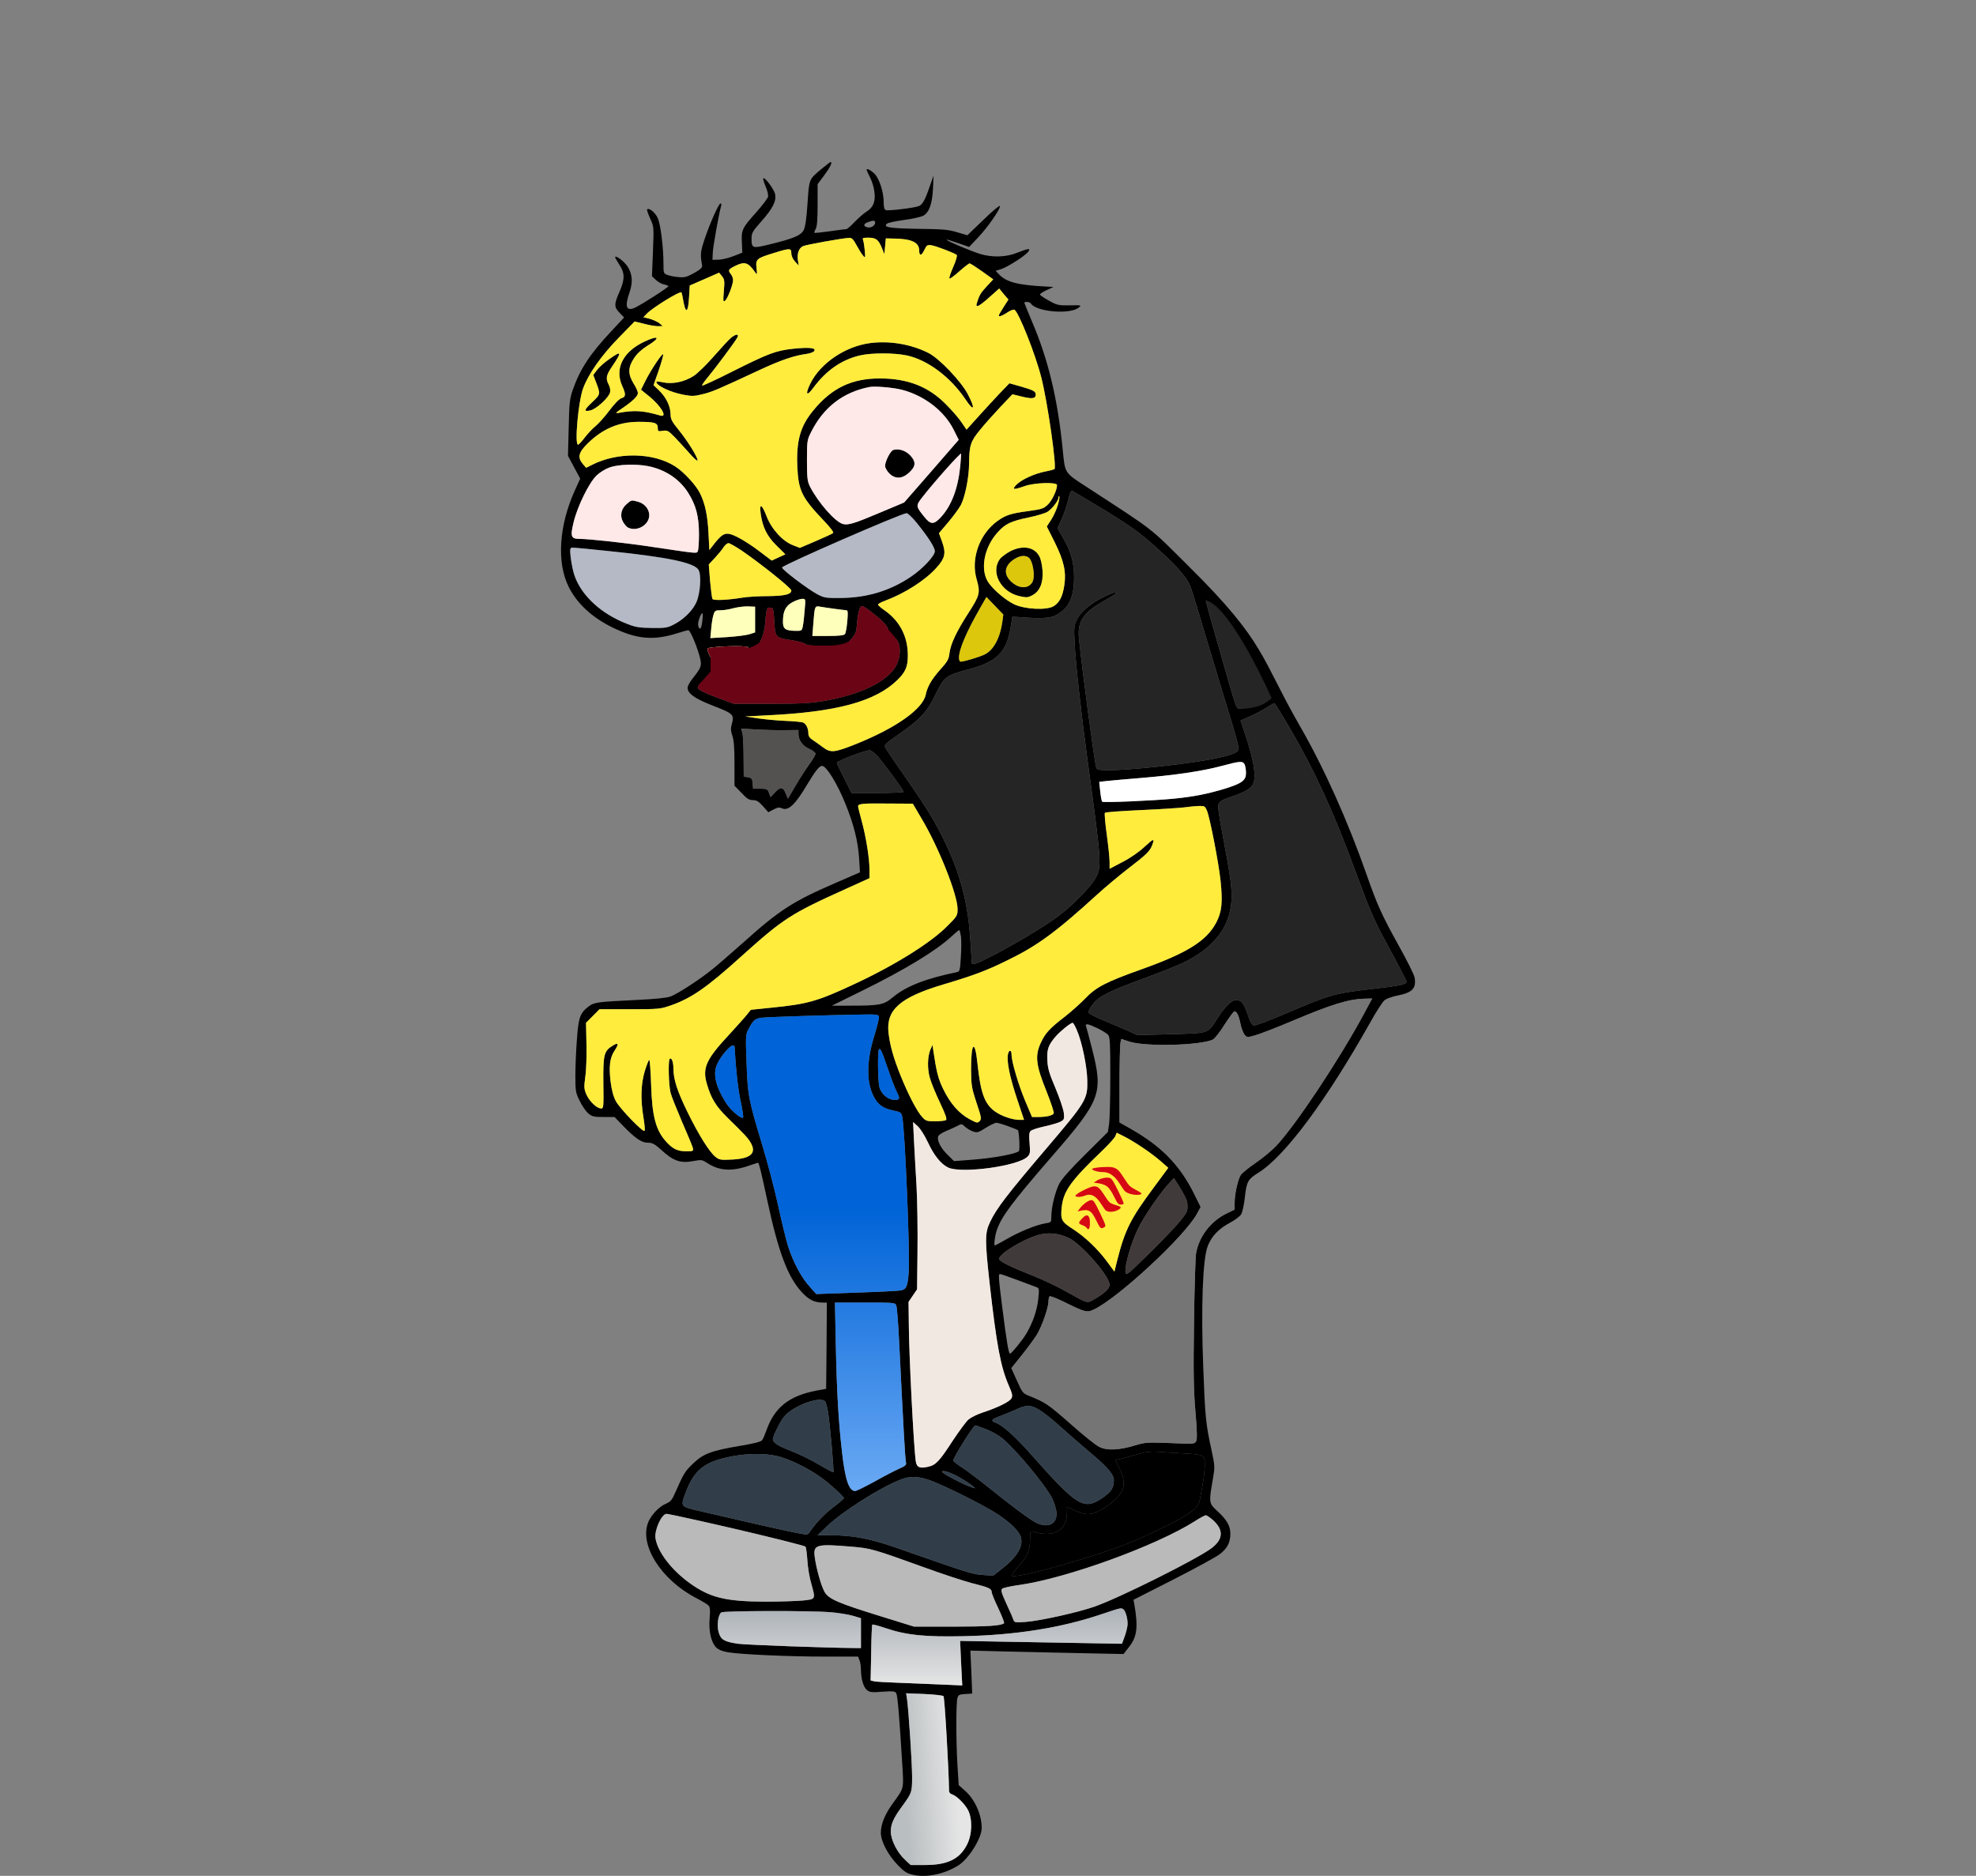 <svg width="317" height="301" viewBox="0 0 317 301" fill="none" xmlns="http://www.w3.org/2000/svg">
<rect x="0" y="0" width="317" height="301" fill="#808080" stroke="none"/>
<g clip-path="url(#clip0_19_387)">
<path d="M131.804 27.099C129.753 28.817 129.821 28.634 129.548 32.62C129.388 35.093 129.183 36.422 128.932 36.926C128.477 37.773 127.382 38.254 123.553 39.194C120.658 39.904 120.567 39.881 120.567 38.231C120.567 37.407 120.727 37.109 122.072 35.597C123.986 33.444 124.556 32.299 124.351 31.177C124.191 30.375 122.687 28.359 122.436 28.611C122.391 28.68 122.55 29.276 122.824 29.917C123.12 30.558 123.28 31.314 123.211 31.589C123.143 31.841 122.322 32.94 121.365 34.017C119.063 36.582 118.903 36.903 119.017 38.919L119.086 40.545L117.741 41.072C116.989 41.37 115.917 41.644 115.348 41.667L114.299 41.69L114.345 40.591C114.367 39.652 115.325 34.315 115.689 33.032C115.758 32.826 115.712 32.642 115.598 32.642C115.302 32.642 113.866 35.872 113.023 38.415C112.362 40.407 112.316 40.797 112.635 42.606C112.681 42.95 112.384 43.225 111.336 43.82C110.173 44.462 109.809 44.553 108.829 44.462C108.213 44.416 107.415 44.256 107.074 44.118C106.458 43.889 106.435 43.82 106.435 42.286C106.435 39.675 105.979 36.032 105.524 35.002C105.136 34.108 104.11 33.284 103.814 33.605C103.746 33.673 103.974 34.315 104.293 35.048C104.908 36.376 104.908 36.376 104.749 40.362L104.589 44.324L105.227 44.92C105.569 45.24 106.139 45.561 106.481 45.63C106.846 45.699 107.165 45.836 107.233 45.905C107.324 46.065 102.971 48.859 101.831 49.386C100.463 49.982 100.19 49.203 100.988 46.935C101.558 45.263 101.466 43.958 100.646 42.721C100.099 41.896 98.686 40.866 98.686 41.278C98.686 41.392 99.005 41.919 99.369 42.492C100.258 43.82 100.258 44.828 99.369 46.844C98.503 48.814 98.503 49.272 99.392 50.188L100.122 50.944L98.138 53.074C94.697 56.739 93.078 59.167 91.916 62.488C91.392 63.977 91.323 64.55 91.232 68.65L91.118 73.139L92.098 74.972L93.078 76.804L92.258 78.614C89.659 84.294 89.272 90.295 91.255 94.212C92.554 96.8 94.879 98.977 98.002 100.557C102.036 102.573 104.794 102.848 108.715 101.588C109.49 101.336 110.265 101.13 110.447 101.13C110.743 101.13 111.974 104.084 112.339 105.734C112.59 106.833 112.453 107.2 111.108 108.872C110.675 109.421 110.31 110.086 110.31 110.36C110.31 111.277 111.427 112.078 114.231 113.178C117.718 114.529 117.832 114.644 117.376 116.27C117.194 116.888 117.239 117.324 117.49 118.08C117.741 118.79 117.832 120.027 117.832 122.569V126.074L118.949 127.219C119.815 128.158 120.18 128.387 120.795 128.387C121.365 128.387 121.707 128.593 122.391 129.349L123.257 130.334L124.077 129.899C124.716 129.555 125.012 129.509 125.422 129.693C126.471 130.174 127.565 129.143 129.571 125.753C130.801 123.714 131.44 122.89 131.873 122.89C132.579 122.89 134.38 125.822 135.702 129.166C136.978 132.304 137.662 135.121 137.822 137.687L137.959 139.977L134.106 141.649C127.223 144.627 125.08 146.001 119.359 151.132C117.399 152.873 115.165 154.82 114.367 155.461C112.293 157.156 108.692 159.492 107.552 159.905C106.868 160.134 105.068 160.317 102.105 160.454C95.905 160.752 95.312 160.821 94.446 161.485C93.056 162.539 92.805 163.249 92.554 166.753C92.417 168.517 92.303 171.151 92.303 172.617C92.303 175.114 92.349 175.343 93.01 176.672C93.375 177.45 94.013 178.344 94.378 178.664C94.993 179.168 95.289 179.237 96.839 179.237H98.594L99.939 180.634C101.945 182.696 102.925 183.36 103.951 183.36C104.657 183.36 105.022 183.566 106.025 184.459C108.031 186.315 109.171 186.704 111.29 186.292C112.521 186.063 112.635 186.086 113.456 186.612C115.348 187.872 117.422 188.01 120.203 187.025C120.955 186.773 121.57 186.567 121.616 186.567C121.752 186.567 122.163 188.262 123.097 192.637C124.852 200.837 126.357 204.845 128.568 207.273C129.73 208.556 130.642 209.014 132.032 209.014H132.648L132.602 215.931L132.534 222.849L131.052 223.124C126.585 223.971 124.26 225.804 122.938 229.56C122.71 230.201 122.413 230.911 122.254 231.095C122.094 231.347 120.909 231.644 118.539 232.034C114.094 232.79 112.817 233.271 111.176 234.851C109.9 236.065 109.649 236.477 108.35 239.455C107.803 240.692 107.598 240.967 106.777 241.31C105.729 241.769 104.498 243.074 104.019 244.197C102.492 247.838 106.002 253.45 111.655 256.405C112.635 256.909 113.57 257.482 113.706 257.665C113.912 257.917 113.957 258.489 113.843 259.703C113.661 261.719 114.094 263.597 114.937 264.399C115.279 264.72 115.963 264.995 116.829 265.132C118.972 265.476 126.607 265.819 132.374 265.819H137.662L137.89 266.415C138.027 266.735 138.118 267.423 138.118 267.949C138.141 269.438 138.506 270.698 139.075 271.179C139.531 271.546 139.85 271.591 141.583 271.454C143.338 271.339 143.611 271.362 143.794 271.729C143.999 272.118 144.295 275.623 144.728 282.815C145.002 287.121 145.07 286.823 143.315 289.251C141.993 291.038 141.309 292.687 141.309 294.084C141.309 295.459 142.449 297.635 144.022 299.261C145.138 300.406 145.48 300.612 146.62 300.864C148.74 301.3 151.521 300.704 153.732 299.33C155.396 298.299 157.492 294.932 157.492 293.329C157.492 291.198 156.398 288.747 154.848 287.373L153.8 286.434L153.595 283.181C153.367 279.265 153.367 273.263 153.595 272.462C153.732 271.958 153.891 271.889 154.848 271.82L155.965 271.752L155.829 268.293L155.669 264.857L161.322 264.995C164.422 265.063 169.938 265.201 173.585 265.269L180.24 265.407L181.152 264.239C182.406 262.635 182.611 261.078 181.973 257.413L181.836 256.703L188.195 253.473C191.683 251.687 195.033 249.877 195.626 249.419C196.879 248.503 197.381 247.518 197.381 246.075C197.381 244.838 196.765 243.807 195.261 242.433C193.939 241.242 193.916 241.081 194.555 237.462C194.919 235.332 194.919 235.332 194.327 232.538C193.438 228.483 193.324 227.292 193.027 219.321C192.663 209.93 192.936 202.074 193.734 199.989C194.349 198.363 195.466 197.195 197.335 196.187C198.11 195.775 198.885 195.202 199.09 194.881C199.296 194.584 199.546 193.438 199.683 192.339C199.979 189.567 200.162 189.247 201.917 188.147C206.179 185.467 212.789 176.557 219.81 164.074C220.767 162.333 221.815 160.729 222.112 160.5C222.408 160.248 223.297 159.928 224.095 159.767C226.579 159.286 227.217 158.622 226.944 156.881C226.876 156.423 225.69 154.041 224.3 151.567C221.701 146.895 220.881 145.062 219.263 140.412C216.277 131.869 212.447 123.302 208.641 116.682C202.144 105.399 203.164 103.208 190.771 90.937C184.161 84.363 185.483 85.416 174.496 78.247C170.713 75.796 170.872 76.048 170.485 72.154C169.687 64.023 168.16 57.678 165.561 51.608C164.9 50.005 164.331 48.653 164.331 48.585C164.331 48.356 165.219 48.447 165.356 48.676C166.177 50.028 171.624 50.509 173.038 49.364C173.539 48.974 173.516 48.951 171.624 48.997C169.824 49.02 169.573 48.974 168.274 48.241C167.476 47.806 166.838 47.371 166.838 47.256C166.838 47.142 167.316 46.821 167.932 46.546L169.003 46.042L167.75 45.974C163.259 45.744 161.436 45.263 160.273 44.026L159.726 43.454L160.615 43.179C161.641 42.835 164.262 41.186 164.878 40.476C165.47 39.789 165.037 39.812 163.214 40.545C161.481 41.255 159.293 41.347 157.31 40.774C155.92 40.362 151.726 38.598 151.863 38.461C151.908 38.415 152.729 38.667 153.709 39.01L155.464 39.629L156.877 38.14C158.473 36.468 160.547 33.467 160.41 33.055C160.364 32.917 159.156 33.902 157.766 35.277L155.19 37.751L153.549 37.269C152.136 36.834 151.247 36.766 147.349 36.72C142.745 36.651 141.606 36.468 142.289 35.895C142.472 35.735 143.68 35.483 145.002 35.3C146.301 35.139 147.691 34.819 148.079 34.635C149.059 34.108 149.56 32.734 149.674 30.238L149.766 28.176L149.173 29.871C148.375 32.161 147.988 32.849 147.372 33.078C146.62 33.376 142.517 33.856 142.107 33.719C141.856 33.605 141.765 33.238 141.765 32.436C141.765 30.718 140.99 28.428 140.147 27.741C139.509 27.191 139.03 26.985 139.03 27.26C139.03 27.328 139.281 27.878 139.577 28.474C139.896 29.069 140.215 30.123 140.283 30.833C140.466 32.391 140.101 33.284 138.961 33.994C138.551 34.246 137.731 34.979 137.115 35.597C136.523 36.239 135.907 36.766 135.77 36.766C135.611 36.766 134.426 36.926 133.126 37.109C131.827 37.292 130.71 37.407 130.665 37.361C130.596 37.315 130.687 37.017 130.87 36.72C131.075 36.353 131.166 35.208 131.166 32.872V29.55L132.26 28.084C133.195 26.825 133.582 26 133.24 26C133.172 26 132.534 26.504 131.804 27.099ZM140.397 35.712C140.397 36.17 139.805 36.582 139.235 36.491C138.483 36.376 138.46 35.918 139.189 35.666C140.078 35.322 140.397 35.345 140.397 35.712ZM137.389 39.308C137.731 39.949 138.187 40.705 138.414 40.957C138.825 41.461 138.825 41.438 138.734 40.201C138.665 39.514 138.551 38.758 138.46 38.529C138.323 38.186 138.437 38.14 139.326 38.14C140.534 38.14 140.945 38.461 141.492 39.835L141.879 40.774L141.993 39.514L142.107 38.254L143.247 38.277C146.21 38.3 147.463 38.873 147.463 40.201C147.463 41.117 147.851 41.072 148.307 40.064C148.671 39.331 148.785 39.262 149.424 39.354C150.221 39.491 153.162 40.614 153.481 40.911C153.595 41.003 153.367 41.828 152.934 42.812C152.501 43.775 152.227 44.622 152.318 44.691C152.387 44.782 153.093 44.256 153.891 43.545C154.689 42.835 155.441 42.263 155.555 42.263C155.692 42.286 156.581 42.858 157.561 43.545L159.339 44.828L158.313 45.928C157.31 47.004 157.105 47.371 156.718 48.608C156.444 49.478 157.014 49.226 158.701 47.714L160.296 46.294L161.025 47.188L161.778 48.058L161.003 49.272C160.57 49.936 160.228 50.554 160.228 50.623C160.228 50.875 160.729 50.715 161.595 50.142C162.074 49.822 162.598 49.615 162.758 49.707C163.442 50.142 166.131 56.899 167.043 60.541C168.046 64.435 169.55 74.926 169.163 75.269C169.072 75.338 168.411 75.521 167.681 75.659C165.926 76.002 163.852 76.965 163.054 77.789C162.279 78.591 162.575 78.636 164.399 77.995C165.949 77.445 169.573 77.331 169.573 77.835C169.573 78.636 168.798 80.286 168.114 80.95C167.43 81.614 167.157 81.706 164.992 82.004C162.12 82.393 161.345 82.645 159.977 83.63C157.128 85.714 155.715 89.654 156.672 92.93C157.287 95.106 157.196 95.495 155.418 98.266C153.435 101.336 152.501 103.329 152.318 104.817C152.204 105.802 151.999 106.169 150.768 107.52C149.446 109.032 148.785 110.154 148.512 111.46C148.033 113.773 143.794 116.774 137.389 119.362C133.833 120.782 133.263 120.851 131.964 119.866C131.394 119.454 130.665 118.904 130.323 118.698C129.913 118.446 129.685 118.102 129.685 117.736C129.685 116.82 129.274 116.041 128.727 115.904C128.431 115.835 127.223 115.72 126.038 115.674C124.852 115.629 122.892 115.445 121.707 115.285L119.542 114.964L123.074 114.781C134.243 114.254 140.443 112.559 143.976 109.101C145.275 107.818 145.64 106.97 145.64 105.184C145.64 102.115 144.341 99.618 141.856 97.9C141.309 97.534 140.853 97.121 140.853 97.007C140.853 96.892 141.423 96.594 142.107 96.342C145.161 95.197 148.375 93.136 150.153 91.189C151.635 89.562 151.794 88.784 151.133 86.928L150.632 85.554L152.068 83.859C152.865 82.92 153.8 81.66 154.142 81.042C154.803 79.782 155.441 76.69 155.464 74.468C155.487 71.49 155.692 70.849 157.173 69.039C157.903 68.123 159.407 66.451 160.478 65.306L162.416 63.267L163.92 63.633C165.584 64.046 166.154 63.977 166.154 63.313C166.154 62.786 165.789 62.603 163.647 61.984L161.937 61.503L160.456 63.038C159.635 63.908 158.085 65.581 157.014 66.772L155.054 68.948L154.279 67.802C153.868 67.161 152.751 65.878 151.794 64.916C148.968 62.03 145.663 60.747 141.195 60.724C136.637 60.724 133.445 62.236 130.46 65.878C128.385 68.398 127.747 70.711 127.907 74.834C128.089 78.751 128.59 79.805 132.283 83.676C133.24 84.683 133.787 85.416 133.651 85.531C133.537 85.646 132.283 86.218 130.893 86.814L128.317 87.913L127.246 87.501C125.559 86.86 123.781 84.913 122.983 82.851C122.231 80.904 121.798 80.675 122.026 82.37C122.322 84.569 123.029 86.012 124.556 87.524L125.992 88.944L124.898 89.448L123.804 89.952L121.798 88.44C120.704 87.593 119.131 86.585 118.333 86.195C116.556 85.302 116.077 85.416 114.732 87.066L113.798 88.257L113.661 85.577C113.524 82.805 113.137 80.858 112.316 79.186C111.701 77.904 109.695 75.705 108.304 74.834C104.817 72.59 99.05 72.498 94.948 74.605L94.036 75.063L93.511 74.468C92.6 73.391 92.805 72.59 94.309 71.124C96.703 68.787 99.301 67.688 102.469 67.688C104.999 67.688 105.524 67.848 105.524 68.627C105.524 69.222 105.569 69.245 106.321 69.131C107.051 69.016 107.21 69.108 108.213 70.116C108.806 70.734 109.877 71.902 110.607 72.727C111.313 73.552 111.906 74.055 111.906 73.872C111.906 73.323 110.356 70.826 108.897 69.016C107.78 67.642 107.575 67.253 107.575 66.451C107.552 65.191 106.891 63.794 105.774 62.694L104.84 61.801L105.66 59.465C106.093 58.182 106.435 57.014 106.39 56.876C106.276 56.556 104.452 59.304 103.518 61.16L102.834 62.534L104.11 63.565C106.048 65.122 107.165 67.046 105.934 66.68C103.176 65.878 101.831 65.787 99.278 66.245C98.64 66.359 98.686 66.268 99.825 65.512C101.535 64.344 102.333 63.565 102.333 63.061C102.333 62.832 102.036 62.145 101.649 61.549C100.714 60.014 100.737 58.938 101.717 57.472C102.196 56.739 102.925 56.075 103.791 55.525C106.048 54.174 105.752 53.693 103.335 54.838C99.916 56.464 98.572 59.167 99.825 61.938C100.441 63.267 100.395 63.702 99.711 63.886C99.369 63.977 98.617 64.733 97.774 65.855C97.022 66.863 96.019 67.986 95.54 68.375C95.061 68.741 94.286 69.589 93.808 70.207C93.329 70.849 92.85 71.353 92.737 71.353C92.144 71.353 92.782 64.344 93.557 62.282C94.446 59.923 96.452 57.083 99.255 54.197L101.808 51.585L103.313 51.952C104.133 52.181 105.159 52.341 105.569 52.341L106.321 52.318L105.774 51.86C105.478 51.631 104.771 51.31 104.224 51.15L103.221 50.898L103.746 50.348C104.589 49.432 109.079 46.661 109.307 46.913C109.376 46.958 109.512 47.646 109.649 48.424C110.014 50.417 110.401 50.119 110.538 47.737L110.652 45.813L113.023 44.782L115.37 43.752L115.826 44.324C116.236 44.828 116.259 45.103 116.123 46.706C115.986 48.333 116.009 48.516 116.328 48.241C116.738 47.898 117.604 45.653 117.604 44.943C117.604 44.668 117.445 44.233 117.262 44.004C116.761 43.362 116.829 43.248 117.832 42.721C119.473 41.896 120.02 42.057 121.205 43.775C121.456 44.141 121.479 44.026 121.365 43.019C121.205 41.576 121.365 41.438 124.237 40.568C126.744 39.789 126.949 39.812 126.949 40.636C126.949 41.049 127.177 41.576 127.542 41.965L128.135 42.606L127.998 41.736C127.861 40.636 128.157 39.812 128.841 39.491C129.343 39.262 135.223 38.209 136.249 38.163C136.637 38.14 136.91 38.415 137.389 39.308ZM144.66 62.534C148.284 63.473 151.475 65.924 153.002 68.971L153.8 70.574L149.424 75.613L145.047 80.629L141.286 82.21C137.07 83.996 136.112 84.294 135.246 84.088C133.993 83.767 131.257 80.652 129.935 78.064C129.525 77.216 129.457 76.713 129.457 73.872C129.457 70.78 129.479 70.597 130.118 69.337C132.123 65.329 135.269 62.923 139.486 62.099C140.375 61.938 143.201 62.168 144.66 62.534ZM154.051 74.766C153.686 78.453 152.615 81.225 150.86 83.08C149.788 84.203 149.287 84.18 148.307 82.966C146.894 81.225 146.894 81.156 147.965 79.782C149.834 77.377 154.073 72.612 154.187 72.796C154.21 72.819 154.142 73.712 154.051 74.766ZM103.928 74.788C106.64 75.315 108.943 76.804 110.356 79.003C111.655 81.042 112.134 82.828 112.134 85.76C112.134 87.089 112.042 88.326 111.929 88.486C111.723 88.829 111.86 88.829 104.612 87.753C100.577 87.134 94.469 86.47 93.01 86.47C91.597 86.47 91.46 86.104 92.03 83.767C92.645 81.225 94.492 77.468 95.7 76.3C96.224 75.796 97.113 75.246 97.819 74.995C99.187 74.514 102.013 74.422 103.928 74.788ZM175.773 80.996C181.198 84.271 182.725 85.348 185.414 87.776C188.947 90.96 190.452 92.7 191.022 94.235C191.272 94.922 192.503 98.954 193.757 103.191C195.01 107.406 196.652 112.834 197.404 115.262C198.156 117.69 198.749 119.889 198.703 120.164C198.612 120.759 197.723 121.126 194.76 121.744C190.657 122.569 181.585 123.577 177.984 123.577C176.274 123.577 175.978 123.508 175.864 123.165C175.568 122.18 173.699 108.184 173.106 102.596C172.787 99.664 173.744 98.266 177.437 96.228C179.807 94.922 179.67 94.533 177.254 95.701C174.998 96.778 173.402 98.106 172.764 99.412C172.285 100.42 172.263 100.694 172.399 103.283C172.582 106.741 173.448 114.506 174.496 122.203C176.707 138.374 176.776 139.107 175.727 140.939C174.861 142.428 172.057 145.291 169.801 146.986C167.613 148.612 163.054 151.361 159.384 153.262C156.49 154.751 155.897 154.957 155.897 154.43C155.897 154.293 155.783 152.644 155.669 150.788C155.304 145.039 154.096 140.366 151.68 135.304C150.062 131.914 148.785 129.807 145.23 124.699C143.611 122.363 142.175 120.256 142.039 119.981C141.788 119.546 141.97 119.362 144.181 117.828C147.646 115.423 148.74 114.254 150.13 111.345C151.498 108.551 151.749 108.368 155.396 107.406C159.931 106.192 161.459 104.68 162.12 100.74L162.416 98.954L164.125 99.068C167.066 99.274 168.502 99.183 169.345 98.748C171.465 97.648 172.308 95.907 172.308 92.586C172.308 90.181 171.784 88.417 170.439 86.127L169.664 84.752L170.302 83.332C170.667 82.576 171.123 81.202 171.351 80.309C171.602 79.186 171.807 78.705 172.012 78.774C172.171 78.843 173.881 79.85 175.773 80.996ZM169.71 81.019C169.527 81.683 169.049 82.737 168.661 83.355L167.932 84.477L169.208 87.02C170.69 90.02 171.077 91.807 170.735 93.96C170.462 95.724 169.983 96.663 169.049 97.259C167.955 97.946 164.49 97.785 162.735 96.984C161.413 96.365 159.43 94.716 158.609 93.525C157.173 91.509 157.834 87.822 160.091 85.371C161.299 84.042 162.165 83.63 165.014 83.034C166.336 82.76 167.681 82.347 168.023 82.141C168.752 81.683 169.801 80.354 169.801 79.85C169.801 79.667 169.869 79.576 169.938 79.667C170.006 79.736 169.915 80.332 169.71 81.019ZM147.053 83.882C148.991 86.287 149.971 87.844 149.971 88.463C149.971 89.173 148.056 91.234 146.233 92.471C142.905 94.762 139.167 95.907 134.927 95.953C132.488 95.976 132.215 95.93 131.121 95.358C129.548 94.51 125.308 91.303 125.468 91.051C125.764 90.57 144.614 82.37 145.435 82.347C145.64 82.347 146.369 83.034 147.053 83.882ZM118.949 88.326C121.98 90.387 126.927 94.35 126.949 94.739C126.949 95.38 125.878 95.632 123.12 95.655C121.661 95.655 119.883 95.77 119.2 95.884C116.692 96.297 114.481 96.388 114.299 96.113C114.208 95.953 114.048 94.647 113.912 93.204L113.706 90.57L114.709 89.494C115.256 88.898 115.895 88.119 116.1 87.776C116.328 87.432 116.67 87.157 116.875 87.157C117.057 87.157 117.992 87.684 118.949 88.326ZM97.569 88.417C107.005 89.379 111.313 90.272 112.042 91.418C112.544 92.174 112.362 95.151 111.723 96.617C111.154 97.923 109.74 99.343 108.213 100.145C107.096 100.74 106.8 100.786 104.612 100.763C102.606 100.74 101.968 100.649 100.646 100.122C96.475 98.518 93.306 95.632 92.167 92.357C91.756 91.212 91.323 88.348 91.528 88.051C91.688 87.799 91.095 87.753 97.569 88.417ZM160.798 99.801C160.433 102.344 159.407 104.291 157.994 105.001C157.173 105.413 154.666 106.169 154.096 106.169C153.96 106.169 153.846 105.871 153.846 105.527C153.846 104.199 155.031 101.427 157.219 97.602L158.245 95.793L159.612 97.213L160.957 98.61L160.798 99.801ZM129.092 97.854C129.024 98.839 128.887 100.007 128.796 100.442C128.636 101.244 128.636 101.244 127.451 101.221C125.946 101.175 125.582 100.878 125.605 99.664C125.627 98.037 126.038 97.213 127.155 96.617C127.702 96.32 128.408 96.09 128.704 96.09C129.251 96.09 129.251 96.113 129.092 97.854ZM203.649 111.437C200.823 113.201 199.729 113.728 198.908 113.728C198.384 113.728 198.293 113.476 197.176 109.65C194.144 99.091 193.369 96.32 193.46 96.32C198.021 99.32 203.649 111.437 203.649 111.437ZM121.137 99.412V101.473L120.225 101.771C119.724 101.931 118.106 102.137 116.624 102.229L113.957 102.389L114.094 100.901C114.162 100.076 114.322 99.068 114.459 98.656C114.664 97.992 114.755 97.923 115.621 97.923C116.145 97.923 117.103 97.763 117.718 97.579C118.356 97.419 119.382 97.281 119.997 97.304L121.137 97.35V99.412ZM133.901 97.694C134.79 97.808 135.634 97.923 135.793 97.923C136.021 97.923 136.044 98.312 135.93 99.687C135.839 100.672 135.679 101.611 135.542 101.748C135.406 101.954 134.562 102.046 132.83 102.046H130.323L130.482 100.03C130.687 97.259 130.71 97.19 131.576 97.35C131.987 97.419 133.035 97.579 133.901 97.694ZM139.622 98.06C141.309 99.343 142.449 100.488 142.449 100.946C142.449 101.175 142.084 101.542 141.56 101.817C140.534 102.321 136.933 103.42 136.249 103.42C135.839 103.42 135.884 103.306 136.568 102.55C137.275 101.748 137.366 101.496 137.503 99.893C137.662 98.175 137.936 97.236 138.323 97.236C138.414 97.236 139.007 97.602 139.622 98.06ZM124.214 99.71C124.351 102.275 124.419 102.344 126.881 102.71C127.861 102.848 128.864 103.122 129.16 103.306C129.502 103.535 130.368 103.649 131.896 103.672C135.542 103.741 132.716 104.061 126.904 104.245C121.205 104.428 121.228 104.428 122.14 102.573C122.436 101.977 122.687 100.878 122.755 100.007C122.938 97.648 123.006 97.419 123.599 97.511C124.055 97.579 124.1 97.717 124.214 99.71ZM112.658 99.71C112.521 100.969 112.225 101.244 111.997 100.351C111.883 99.847 112.498 98.198 112.703 98.427C112.772 98.473 112.749 99.068 112.658 99.71ZM144.067 102.985C144.523 103.878 144.432 105.505 143.816 106.719C142.494 109.307 138.073 111.483 132.078 112.491C130.095 112.834 128.34 112.926 123.644 112.926H117.718L115.12 111.964C113.684 111.437 112.362 110.841 112.179 110.658C111.86 110.36 111.906 110.223 112.43 109.536C119.075 108.315 135.047 115.655 142.449 103.077C143.725 102.389 143.748 102.389 144.067 102.985ZM119.997 103.855C120.066 103.97 119.997 104.153 119.883 104.222C119.519 104.451 114.823 105.711 114.367 105.711C114.048 105.711 113.501 104.68 113.501 104.084C113.501 103.741 119.769 103.512 119.997 103.855ZM206.886 116.774C210.897 123.646 213.906 130.174 217.416 139.725C219.832 146.276 220.402 147.582 222.408 151.292C224.163 154.522 225.645 157.385 225.645 157.568C225.645 157.935 224.323 158.21 220.699 158.622C214.043 159.378 213.473 159.538 206.407 162.562C203.786 163.684 201.438 164.577 201.187 164.532C200.846 164.486 200.595 164.074 200.207 162.882C199.569 161.004 199.136 160.454 198.293 160.454C197.586 160.454 196.469 161.554 195.238 163.501C193.711 165.883 194.03 165.769 187.876 165.952L182.451 166.089L180.97 165.402C180.149 165.036 178.417 164.303 177.095 163.753C175.773 163.226 174.679 162.631 174.633 162.447C174.588 162.264 174.907 161.668 175.317 161.142C176.297 159.859 177.893 159.057 183.454 157.019C185.847 156.148 188.651 155.026 189.7 154.545C194.577 152.209 197.221 148.933 197.54 144.764C197.7 142.794 197.427 140.733 196.218 134.365C195.512 130.632 195.33 129.349 195.512 128.96C195.694 128.593 196.218 128.272 197.313 127.929C199.387 127.242 200.458 126.669 200.891 126.051C201.643 124.997 201.233 122.157 199.683 117.599L199.022 115.606L200.458 114.987C201.256 114.644 202.441 114.025 203.125 113.59C203.786 113.178 204.378 112.834 204.447 112.834C204.515 112.834 205.609 114.598 206.886 116.774ZM125.764 117.163L128.089 117.14V117.736C128.089 118.767 128.727 119.683 129.821 120.164C130.368 120.416 130.824 120.759 130.824 120.943C130.824 121.126 130.391 121.882 129.844 122.615C129.32 123.348 128.317 124.882 127.633 126.051L126.402 128.158L126.083 127.379C125.65 126.257 125.194 126.188 124.351 127.127L123.622 127.906L123.371 127.242C123.143 126.6 123.029 126.555 121.958 126.555H120.818L120.75 125.684C120.681 124.951 120.59 124.814 119.997 124.722L119.314 124.608L119.291 121.401C119.291 119.637 119.2 117.896 119.086 117.553L118.903 116.911L121.16 117.049C122.413 117.118 124.465 117.186 125.764 117.163ZM140.671 121.218C141.606 122.225 144.956 126.761 144.956 127.058C144.956 127.15 143.087 127.242 140.785 127.242H136.614L135.429 124.882C134.767 123.6 134.243 122.477 134.243 122.409C134.243 122.134 138.688 120.416 139.486 120.393C139.691 120.37 140.215 120.759 140.671 121.218ZM199.66 122.638C199.774 122.89 199.888 123.508 199.888 124.012C199.888 125.226 199.273 125.684 196.492 126.555C193.688 127.402 191.523 127.837 188.264 128.158C184.959 128.479 177.026 128.822 176.821 128.639C176.73 128.57 176.593 127.814 176.502 126.967L176.343 125.455L177.573 125.318C178.257 125.249 180.696 125.02 183.021 124.837C188.537 124.379 192.891 123.737 195.945 122.913C198.954 122.111 199.341 122.088 199.66 122.638ZM147.851 131.365C150.586 135.946 153.618 143.573 153.618 145.864C153.618 146.917 153.549 147.032 151.954 148.612C149.264 151.338 143.315 155.026 136.751 158.049C131.075 160.684 129.525 161.119 123.758 161.691L120.453 162.035L119.769 162.882C119.405 163.341 118.128 164.738 116.989 165.998C113.273 169.983 112.658 171.357 113.387 173.877C114.071 176.259 114.846 177.519 116.761 179.397C119.496 182.077 119.883 182.489 120.362 183.245C121.456 185.009 120.499 185.925 117.376 186.063C115.621 186.154 115.37 186.109 114.778 185.628C113.82 184.872 112.065 182.077 110.287 178.435C108.646 175.068 108.031 173.19 108.031 171.449C108.031 170.395 107.735 169.617 107.438 169.914C107.165 170.166 107.279 174.221 107.575 175.343C107.712 175.916 108.555 177.977 109.398 179.97C110.265 181.94 111.04 183.818 111.131 184.139C111.268 184.711 111.245 184.734 110.105 184.734C108.737 184.734 107.985 184.391 106.982 183.314C105.227 181.459 104.612 179.214 104.452 174.014C104.384 171.861 104.247 170.075 104.156 170.075C104.065 170.075 103.746 170.876 103.449 171.838C102.811 173.969 102.743 176.351 103.221 179.283C103.404 180.382 103.495 181.367 103.404 181.459C103.13 181.711 99.46 177.908 98.799 176.694C98.389 175.916 98.138 174.954 97.956 173.556C97.66 171.105 97.842 169.685 98.594 168.586C99.324 167.486 99.21 167.212 98.298 167.784C96.885 168.632 96.748 169.25 96.794 173.785C96.839 177.656 96.839 177.863 96.429 177.863C95.745 177.863 94.56 176.717 94.081 175.641C93.694 174.747 93.671 174.473 93.899 172.755C94.058 171.724 94.127 169.365 94.081 167.509L94.013 164.119L95.084 163.043L96.178 161.943H101.01C105.729 161.943 105.911 161.92 107.689 161.302C110.926 160.157 113.387 158.462 118.835 153.537C125.741 147.33 126.813 146.643 135.793 142.588L139.486 140.916V139.519C139.486 137.709 138.939 134.319 138.232 131.708C137.913 130.563 137.662 129.532 137.662 129.372C137.662 128.96 138.369 128.891 142.563 128.937L146.438 128.96L147.851 131.365ZM193.62 130.059C194.099 131.204 195.512 138.488 195.808 141.329C196.173 144.833 196.013 146.322 195.102 148.063C193.529 150.995 190.452 152.919 183.135 155.53C177.437 157.568 175.864 158.37 174.132 160.18C173.311 161.027 171.83 162.356 170.827 163.134C168.411 164.99 167.658 165.791 166.929 167.418C166.017 169.456 166.2 170.945 167.863 175.068C168.57 176.855 169.117 178.458 169.049 178.641C168.912 178.985 167.886 179.237 166.519 179.237H165.561L164.467 176.649C163.419 174.175 162.279 170.35 162.279 169.25C162.279 168.448 161.869 168.38 161.709 169.159C161.459 170.258 162.006 172.892 163.191 176.42L164.285 179.695H163.556C162.416 179.695 160.615 179.077 159.589 178.321C157.948 177.13 157.31 175.366 156.809 170.647C156.398 166.685 155.783 167.212 155.783 171.564C155.806 174.106 155.851 174.495 156.649 176.923C157.447 179.306 157.492 179.58 157.151 179.901C156.831 180.245 156.695 180.199 155.532 179.58C153.846 178.664 152.455 177.084 151.338 174.793C150.495 173.075 150.244 172.068 149.674 168.242L149.606 167.67L149.287 168.357C148.785 169.502 148.74 171.472 149.173 172.961C149.378 173.717 150.107 175.48 150.791 176.923C151.726 178.893 151.954 179.603 151.749 179.741C151.589 179.832 150.791 179.924 150.016 179.924C148.694 179.924 148.489 179.855 147.965 179.26C147.122 178.389 145.64 175.503 144.432 172.48C143.338 169.754 142.768 167.715 142.54 165.723C142.13 162.035 144.364 160.042 151.361 157.958C156.148 156.538 158.267 155.736 161.481 154.156C166.359 151.796 169.345 149.62 176.001 143.55C177.3 142.359 179.534 140.504 180.97 139.382C183.91 137.137 184.48 136.564 184.822 135.648C185.278 134.48 185.095 134.503 183.637 135.854C182.793 136.656 181.357 137.664 180.104 138.305L178.007 139.404V138.305C178.007 137.687 177.801 135.717 177.551 133.907C177.3 132.075 177.163 130.517 177.254 130.426C177.368 130.311 179.967 130.128 183.021 129.99C186.098 129.853 189.221 129.647 189.973 129.555C190.725 129.441 191.774 129.349 192.321 129.326C193.233 129.303 193.324 129.372 193.62 130.059ZM154.165 150.285C154.233 150.88 154.233 152.369 154.142 153.606C154.028 155.667 153.96 155.896 153.526 155.988C148.421 157.042 145.344 158.256 143.178 160.065C141.765 161.256 141.081 161.371 136.317 161.371H133.445L138.278 158.989C145.207 155.576 150.13 152.575 152.592 150.307C153.23 149.712 153.8 149.254 153.868 149.231C153.96 149.231 154.073 149.712 154.165 150.285ZM218.875 162.562C214.841 170.052 207.866 180.543 204.698 183.91C203.991 184.643 202.532 185.857 201.438 186.59C200.344 187.345 199.273 188.216 199.045 188.536C198.589 189.269 198.065 191.56 198.065 193.003V194.08L196.765 194.721C194.258 195.935 192.389 198.363 191.888 201.043C191.774 201.707 191.614 206.746 191.546 212.221C191.432 220.26 191.477 223.009 191.774 226.491C192.047 229.606 192.07 230.934 191.888 231.255C191.66 231.713 191.5 231.713 187.739 231.553C184.07 231.415 183.705 231.438 182.109 231.919C179.556 232.698 177.596 232.79 176.365 232.171C175.818 231.919 173.767 230.27 171.784 228.506C168.251 225.391 167.727 225.025 165.288 224.04C164.08 223.559 164.057 223.536 163.168 221.543L162.256 219.527L163.943 217.42C164.878 216.252 165.949 214.786 166.336 214.168C167.157 212.816 168.205 209.816 168.205 208.808C168.205 208.441 168.297 208.075 168.411 208.006C168.502 207.937 169.573 208.35 170.735 208.922C174.086 210.571 174.36 210.64 175.408 210.159C179.237 208.418 190.064 198.386 192.024 194.767L192.617 193.667L191.591 191.583C189.244 186.864 186.258 183.841 181.152 180.978L179.602 180.107V174.083C179.602 170.785 179.67 167.761 179.739 167.395L179.876 166.708L181.266 167.166C183.819 167.967 192.503 167.761 194.555 166.822C194.851 166.685 195.717 165.608 196.446 164.417C197.199 163.249 197.905 162.287 198.019 162.287C198.407 162.287 198.703 162.86 198.976 164.165C199.113 164.898 199.41 165.7 199.637 165.998C200.048 166.502 200.071 166.502 201.415 166.112C202.168 165.906 204.812 164.875 207.319 163.822C213.724 161.119 216.368 160.294 219.08 160.248L220.129 160.225L218.875 162.562ZM140.99 163.089C141.081 163.272 140.739 164.646 140.283 166.135C138.961 170.327 138.961 173.854 140.283 176.168C140.967 177.359 141.788 177.885 143.361 178.206C144.523 178.458 144.614 178.527 144.751 179.26C145.184 181.436 146.005 201.18 145.777 204.158C145.617 206.403 145.412 206.861 144.569 207.044C144.204 207.136 141.013 207.296 137.434 207.411L130.938 207.64L129.867 206.426C128.545 204.983 127.2 202.44 126.425 199.966C126.106 198.958 125.377 195.958 124.807 193.324C124.214 190.667 123.12 186.498 122.368 184.024C120.066 176.397 119.952 175.801 119.769 170.647C119.61 166.25 119.61 166.021 120.066 165.15C120.886 163.638 121.114 163.432 122.3 163.295C123.348 163.18 133.263 162.86 138.528 162.791C140.42 162.745 140.899 162.814 140.99 163.089ZM172.741 165.265C173.585 167.212 174.382 171.083 174.428 173.35C174.496 176.374 174.268 176.763 167.772 184.391C161.573 191.675 159.863 193.896 158.837 196.072C157.994 197.836 157.994 198.958 158.746 205.807C159.886 215.908 160.524 219.298 161.823 222.299C162.393 223.605 162.484 223.994 162.256 224.383C161.983 224.91 160.091 225.849 157.652 226.651C156.809 226.926 155.783 227.43 155.396 227.75C155.008 228.071 153.868 229.629 152.82 231.209C150.677 234.508 150.13 235.08 148.899 235.355C147.555 235.676 147.053 235.447 146.916 234.485C146.597 232.4 145.845 217.901 145.799 212.679L145.754 208.899L146.438 207.892L147.122 206.884L147.19 200.791C147.235 197.447 147.167 192.682 147.03 190.231C146.871 187.781 146.711 184.482 146.62 182.902L146.483 180.039L147.235 180.726C147.646 181.092 148.375 182.26 148.854 183.291C149.834 185.398 150.951 186.796 152.113 187.345C154.256 188.353 163.328 187.116 164.832 185.605C165.265 185.169 165.288 184.963 165.174 183.451C165.06 182.192 165.105 181.711 165.333 181.482C165.493 181.298 166.496 180.978 167.544 180.749C168.593 180.52 169.755 180.176 170.12 179.993C170.713 179.672 170.758 179.58 170.667 178.596C170.599 178 170.006 176.236 169.345 174.656C168.342 172.297 168.091 171.495 168.023 170.166C167.932 168.357 168.16 167.693 169.413 166.25C170.143 165.425 171.761 164.119 172.08 164.119C172.171 164.119 172.468 164.623 172.741 165.265ZM176.069 164.99C176.821 165.356 177.596 165.837 177.779 166.066C178.075 166.41 178.121 167.509 178.121 172.686C178.121 176.099 178.029 179.512 177.938 180.268L177.733 181.642L174.154 185.192C171.716 187.597 170.371 189.132 169.938 189.934C169.277 191.239 168.661 193.69 168.661 195.202C168.661 196.141 168.661 196.141 167.704 196.301C166.268 196.53 163.556 197.63 161.504 198.821C160.501 199.394 159.658 199.852 159.612 199.852C159.407 199.852 159.589 198.363 159.909 197.401C160.661 195.202 162.302 193.003 168.73 185.582C176.662 176.442 177.026 175.458 175.157 168.151C174.747 166.502 174.314 164.967 174.246 164.738C174.018 164.165 174.474 164.234 176.069 164.99ZM117.832 167.83C118.06 171.793 118.402 174.839 118.835 176.786C119.131 178.137 119.291 179.283 119.2 179.351C118.858 179.558 117.217 178.137 116.51 177.038C114.8 174.358 114.322 172.319 115.051 170.739C115.575 169.548 117.057 167.784 117.513 167.784C117.695 167.784 117.832 167.807 117.832 167.83ZM142.472 171.587C142.973 173.052 143.589 174.656 143.839 175.137C144.432 176.328 144.386 176.488 143.497 176.488C142.472 176.488 141.4 175.572 141.081 174.473C140.831 173.533 140.762 168.632 141.013 168.38C141.241 168.151 141.446 168.586 142.472 171.587ZM161.709 180.703C162.553 181.001 163.259 181.298 163.305 181.344C163.487 181.55 163.647 184.436 163.464 184.688C163.168 185.124 159.407 185.834 156.011 186.086L153.048 186.315L151.976 185.261C150.882 184.184 150.267 182.948 150.518 182.306C150.586 182.123 151.133 181.756 151.726 181.505C152.341 181.253 153.139 180.886 153.549 180.68C154.256 180.291 154.301 180.313 154.826 180.794C155.099 181.069 155.692 181.413 156.079 181.55C156.763 181.779 156.945 181.734 158.131 180.978C158.837 180.543 159.612 180.176 159.817 180.153C160.023 180.153 160.889 180.405 161.709 180.703ZM183.363 184.184C184.366 184.849 185.688 185.857 186.303 186.406L187.42 187.391L185.072 190.575C181.403 195.5 180.468 197.355 179.26 202.119L178.782 204.043L177.619 202.463C176.092 200.401 174.154 198.546 172.126 197.218C170.28 196.049 170.12 195.706 170.325 193.713C170.599 191.125 171.784 189.453 176.844 184.62C177.87 183.635 178.827 182.581 178.941 182.283L179.146 181.756L180.331 182.352C180.992 182.673 182.36 183.497 183.363 184.184ZM190.452 192.911C190.52 193.324 190.52 193.919 190.452 194.24C190.247 195.042 188.195 197.355 184.138 201.341C180.901 204.524 180.628 204.731 180.559 204.158C180.423 203.058 181.426 199.531 182.542 197.218C183.545 195.133 186.144 191.354 187.717 189.682L188.332 189.04L189.312 190.598C189.859 191.468 190.383 192.522 190.452 192.911ZM171.351 198.592C173.448 199.554 178.007 204.753 178.007 206.174C178.007 206.746 177.163 207.548 175.568 208.464C174.382 209.174 174.588 209.22 170.941 207.181C169.619 206.426 167.225 205.303 165.607 204.662C162.302 203.356 160.57 202.509 160.319 202.096C159.909 201.432 164.011 198.867 166.678 198.134C168.183 197.722 169.755 197.882 171.351 198.592ZM163.35 205.441C164.832 205.99 166.2 206.517 166.405 206.586C166.701 206.723 166.724 206.998 166.564 208.441C166.382 210.205 165.698 212.221 164.672 213.961C164.103 214.946 162.37 217.077 162.051 217.214C161.823 217.306 161.504 215.427 160.798 209.861C160.159 204.799 160.137 204.433 160.456 204.433C160.57 204.433 161.869 204.891 163.35 205.441ZM143.794 209.518C143.908 209.816 144.113 212.473 144.25 215.427C144.956 229.697 145.207 233.912 145.321 234.508C145.435 235.08 145.366 235.172 144.227 235.676C143.566 235.974 141.788 236.89 140.283 237.737C138.779 238.562 137.389 239.249 137.184 239.249C136.181 239.249 135.565 237.394 135.064 232.835C134.517 228.117 134.243 223.307 134.084 215.817L133.947 209.014H138.779C143.566 209.014 143.611 209.014 143.794 209.518ZM132.374 224.887C132.511 225.048 132.716 225.849 132.853 226.651C133.172 228.758 133.81 236.088 133.696 236.225C133.628 236.271 132.579 235.722 131.348 234.989C130.118 234.256 128.089 233.271 126.835 232.79C124.716 231.965 123.986 231.484 123.986 230.911C123.986 230.476 125.126 228.163 125.719 227.407C127.041 225.643 131.599 223.925 132.374 224.887ZM167.157 226.514C167.795 226.926 169.14 228.048 170.143 228.942C171.146 229.858 173.106 231.576 174.496 232.744C177.71 235.424 178.69 236.569 178.69 237.554C178.69 238.768 178.234 239.432 176.798 240.394C173.858 242.364 172.81 241.723 165.539 233.523C162.803 230.43 160.912 228.735 159.703 228.277C158.86 227.957 159.042 227.728 160.684 227.132C161.459 226.834 162.621 226.353 163.259 226.055C164.741 225.345 165.607 225.437 167.157 226.514ZM158.131 229.308C158.997 229.629 160.182 230.293 160.775 230.774C163.008 232.629 167.704 238.287 168.775 240.394C169.072 240.967 169.368 241.906 169.459 242.456C169.755 244.471 168.205 245.342 166.177 244.311C165.128 243.761 162.53 241.837 158.678 238.745C157.082 237.462 155.145 235.996 154.37 235.493C153.572 234.989 152.934 234.485 152.934 234.347C152.934 233.889 156.17 228.713 156.467 228.713C156.512 228.713 157.265 228.964 158.131 229.308ZM189.745 233.202C193.233 233.408 193.278 233.431 193.278 235.057C193.278 235.79 193.119 237.256 192.913 238.333C192.708 239.409 192.503 240.509 192.458 240.784C192.252 241.86 191.022 242.845 187.876 244.471C186.144 245.342 183.637 246.533 182.314 247.106C176.434 249.625 162.279 253.634 162.279 252.786C162.279 252.672 162.803 252.007 163.442 251.251C164.9 249.579 165.242 248.801 165.242 247.037C165.242 245.8 165.288 245.64 165.653 245.754C169.049 246.785 171.169 245.617 171.169 242.708V241.791L172.445 242.387C173.129 242.708 174.063 242.96 174.496 242.96C176.388 242.96 179.876 240.326 180.195 238.699C180.377 237.669 180.149 236.638 179.465 235.378C179.169 234.828 178.941 234.347 178.964 234.324C179.009 234.301 179.556 234.141 180.172 233.981C180.81 233.82 181.973 233.5 182.793 233.271C183.819 232.973 184.731 232.881 185.756 232.95C186.577 233.019 188.378 233.133 189.745 233.202ZM125.536 233.889C127.633 234.576 130.232 235.951 131.964 237.256C133.445 238.356 135.383 240.165 135.383 240.394C135.383 240.486 134.608 241.15 133.673 241.86C132.215 242.96 130.984 244.265 129.821 245.914C129.571 246.304 129.457 246.304 127.405 245.892C125.536 245.525 119.473 244.151 112.225 242.456C109.171 241.746 109.171 241.746 109.923 239.684C111.336 235.813 113.023 234.485 117.581 233.66C120.544 233.11 123.508 233.202 125.536 233.889ZM153.937 237.073C154.712 237.508 155.578 238.081 155.897 238.333L156.467 238.814L155.897 238.653C155.008 238.424 151.384 236.546 151.202 236.248C150.905 235.744 152.478 236.225 153.937 237.073ZM148.854 237.417C150.86 238.035 157.903 241.54 160.137 243.028C162.165 244.38 163.556 245.777 163.783 246.693C164.171 248.205 163.145 249.854 160.592 251.847L159.316 252.832L157.652 252.717C155.988 252.603 155.464 252.442 143.702 248.32C139.645 246.899 136.819 246.35 133.332 246.35L131.166 246.327L132.693 244.884C135.018 242.639 140.899 238.882 144.25 237.508C145.822 236.844 146.985 236.821 148.854 237.417ZM118.265 245.411C124.214 246.808 129.138 248.045 129.229 248.182C129.32 248.32 129.457 249.35 129.525 250.427C129.593 251.526 129.867 253.175 130.14 254.069C130.847 256.657 130.893 256.588 128.841 256.817C127.861 256.909 125.126 257.001 122.733 257.001C116.419 256.978 113.889 256.359 110.675 254.046C107.735 251.939 105.501 249.03 105.159 246.831C104.954 245.548 106.139 242.914 106.937 242.914C107.233 242.914 112.339 244.036 118.265 245.411ZM194.623 243.945C196.332 245.502 196.241 246.991 194.372 248.411C192.07 250.152 179.716 256.336 175.636 257.779C173.083 258.696 166.701 260.116 164.513 260.253C162.917 260.368 162.735 260.345 162.598 259.955C162.53 259.726 162.028 258.535 161.459 257.344C160.615 255.489 160.524 255.122 160.798 254.916C160.98 254.779 162.097 254.527 163.236 254.367C170.849 253.359 185.437 248.068 191.705 244.082C192.503 243.555 193.301 243.143 193.438 243.143C193.597 243.143 194.144 243.509 194.623 243.945ZM136.637 248.182C139.668 248.434 140.147 248.571 148.261 251.503C151.156 252.557 154.575 253.679 155.874 254.023C158.632 254.71 159.088 254.916 159.088 255.466C159.088 255.672 159.567 256.863 160.159 258.077C160.729 259.314 161.162 260.391 161.071 260.459C160.684 260.849 158.587 261.009 152.911 261.009H146.643L141.4 259.383C134.38 257.207 132.921 256.588 132.26 255.397C131.713 254.389 130.961 251.709 130.71 249.877C130.437 247.838 130.893 247.701 136.637 248.182ZM180.195 258.215C180.628 258.512 181.015 260.093 180.856 260.963C180.787 261.421 180.559 262.246 180.354 262.773L179.99 263.758L173.471 263.643C169.892 263.574 164.034 263.483 160.478 263.414L154.028 263.3L154.187 266.873L154.37 270.446L151.315 270.309C149.629 270.24 146.574 270.125 144.5 270.034C142.426 269.965 140.489 269.851 140.215 269.782L139.668 269.644L139.759 265.247C139.782 262.796 139.873 260.757 139.942 260.688C140.01 260.62 140.944 260.872 142.039 261.238C145.412 262.383 148.375 262.681 154.643 262.544C162.963 262.36 170.097 261.215 176.434 259.108C176.501 259.085 176.567 259.063 176.631 259.042C179.786 257.985 179.837 257.968 180.195 258.215ZM133.218 258.696C134.471 258.787 136.09 259.062 136.819 259.268L138.118 259.658V262.063V264.445H137.389C132.739 264.422 119.815 263.941 118.402 263.758C116.214 263.437 115.644 263.116 115.302 261.948C114.96 260.826 115.211 259.039 115.735 258.719C116.191 258.467 129.89 258.421 133.218 258.696ZM151.361 272.164C151.543 272.347 152.204 283.777 152.25 287.396C152.25 287.602 152.455 287.854 152.729 287.923C153.481 288.175 154.734 289.412 155.282 290.42C156.034 291.84 155.965 294.382 155.145 295.963C153.96 298.322 151.999 299.261 148.375 299.261H146.096L145.23 298.459C143.976 297.337 142.905 295.23 142.905 293.901C142.905 292.664 143.338 291.725 144.797 289.732C146.278 287.694 146.324 287.579 146.324 285.128C146.324 282.861 145.754 274.248 145.503 272.599L145.366 271.706L148.238 271.82C149.834 271.889 151.247 272.049 151.361 272.164ZM117.308 54.174C116.989 54.426 115.758 55.754 114.573 57.105C113.387 58.48 111.906 59.923 111.268 60.335C109.786 61.274 107.962 61.664 106.435 61.366C105.82 61.228 105.296 61.183 105.296 61.274C105.296 61.893 107.598 62.969 109.74 63.359C110.971 63.588 111.427 63.588 112.749 63.244C114.253 62.878 114.96 62.58 121.844 59.373C125.126 57.838 127.382 57.06 129.274 56.808C129.844 56.739 130.46 56.533 130.596 56.35C131.029 55.823 129.867 55.685 127.246 55.96C124.397 56.281 123.371 56.67 117.285 59.717C114.8 60.977 112.704 61.938 112.635 61.87C112.59 61.801 112.977 61.206 113.547 60.541C114.709 59.144 117.946 54.815 118.288 54.151C118.607 53.555 118.083 53.555 117.308 54.174ZM139.486 55.067C135.565 55.617 131.645 58.274 130.049 61.458C129.115 63.313 129.388 63.725 130.505 62.191C132.534 59.442 135.018 57.724 137.936 57.037C139.759 56.602 143.475 56.602 145.48 57.037C148.785 57.747 152.432 60.45 154.848 64.023C156.262 66.153 156.535 65.695 155.282 63.29C154.21 61.206 150.677 57.495 148.922 56.624C146.096 55.204 142.608 54.632 139.486 55.067ZM97.728 57.632C97.022 58.113 96.133 58.892 95.791 59.35L95.175 60.175L95.586 61.251C96.361 63.244 96.338 63.267 95.061 64.481C93.671 65.787 93.58 66.107 94.719 65.855C95.677 65.626 97.66 63.817 97.865 62.969C97.956 62.649 97.865 62.122 97.66 61.732C97.136 60.724 97.227 60.221 98.23 58.755C99.825 56.395 99.734 56.212 97.728 57.632ZM143.315 72.2C142.859 72.315 141.993 74.01 141.993 74.766C141.993 75.04 142.289 75.59 142.654 75.957C143.589 76.873 144.66 76.873 145.754 75.911C146.802 74.995 146.962 74.307 146.347 73.46C145.617 72.429 144.386 71.902 143.315 72.2ZM100.532 80.881C99.666 81.614 99.415 82.714 99.916 83.676C100.122 84.065 100.486 84.5 100.714 84.638C102.15 85.394 104.156 84.248 104.156 82.668C104.156 81.706 103.427 80.812 102.378 80.515C101.261 80.217 101.33 80.194 100.532 80.881ZM162.051 88.463C161.39 88.829 160.638 89.379 160.41 89.7C158.86 91.784 160.547 94.991 163.533 95.655C164.695 95.907 164.9 95.907 165.653 95.495C166.838 94.853 167.385 93.479 167.248 91.532C167.18 90.685 166.975 89.677 166.747 89.287C165.972 87.753 164.057 87.432 162.051 88.463ZM165.333 89.86C165.835 90.845 165.994 92.655 165.653 93.342C165.014 94.556 163.396 94.51 162.12 93.227C160.912 92.013 161.185 90.662 162.826 89.654C163.92 88.99 164.923 89.081 165.333 89.86Z" fill="black"/>
<path d="M189.745 233.202C193.233 233.408 193.278 233.431 193.278 235.057C193.278 235.79 193.119 237.256 192.913 238.333C192.708 239.409 192.503 240.509 192.458 240.784C192.252 241.86 191.022 242.845 187.876 244.471C186.144 245.342 183.637 246.533 182.314 247.106C176.434 249.625 162.279 253.634 162.279 252.786C162.279 252.672 162.803 252.007 163.442 251.251C164.9 249.579 165.242 248.801 165.242 247.037C165.242 245.8 165.288 245.64 165.653 245.754C169.049 246.785 171.169 245.617 171.169 242.708V241.792L172.445 242.387C173.129 242.708 174.063 242.96 174.496 242.96C176.388 242.96 179.876 240.326 180.195 238.699C180.377 237.669 180.149 236.638 179.465 235.378C179.169 234.828 178.941 234.347 178.964 234.324C179.009 234.301 179.556 234.141 180.172 233.981C180.81 233.82 181.973 233.5 182.793 233.271C183.819 232.973 184.731 232.881 185.756 232.95C186.577 233.019 188.378 233.133 189.745 233.202Z" fill="black"/>
<path d="M121.137 99.412V101.473L120.225 101.771C119.724 101.931 118.106 102.137 116.624 102.229L113.957 102.389L114.094 100.901C114.162 100.076 114.322 99.068 114.459 98.656C114.664 97.992 114.755 97.923 115.621 97.923C116.145 97.923 117.103 97.763 117.718 97.579C118.356 97.419 119.382 97.281 119.997 97.304L121.137 97.35V99.412Z" fill="#FEFFBB"/>
<path d="M129.092 97.854C129.024 98.839 128.887 100.007 128.796 100.442C128.636 101.244 128.636 101.244 127.451 101.221C125.946 101.175 125.582 100.878 125.605 99.664C125.627 98.037 126.038 97.213 127.155 96.617C127.702 96.32 128.408 96.09 128.704 96.09C129.252 96.09 129.252 96.113 129.092 97.854Z" fill="#FEFFBB"/>
<path d="M133.901 97.694C134.79 97.808 135.634 97.923 135.793 97.923C136.021 97.923 136.044 98.312 135.93 99.687C135.839 100.672 135.679 101.611 135.542 101.748C135.406 101.954 134.562 102.046 132.83 102.046H130.323L130.482 100.03C130.688 97.259 130.71 97.19 131.576 97.35C131.987 97.419 133.035 97.579 133.901 97.694Z" fill="#FEFFBB"/>
<path d="M119.997 103.855C120.066 103.97 119.997 104.153 119.883 104.222C119.519 104.451 114.823 105.711 114.367 105.711C114.048 105.711 113.501 104.68 113.501 104.084C113.501 103.741 119.769 103.512 119.997 103.855Z" fill="#FEFFBB"/>
<path d="M125.764 117.163L128.089 117.14V117.736C128.089 118.767 128.727 119.683 129.821 120.164C130.368 120.416 130.824 120.76 130.824 120.943C130.824 121.126 130.391 121.882 129.844 122.615C129.32 123.348 128.317 124.883 127.633 126.051L126.402 128.158L126.083 127.379C125.65 126.257 125.194 126.188 124.351 127.127L123.622 127.906L123.371 127.242C123.143 126.6 123.029 126.555 121.958 126.555H120.818L120.75 125.684C120.681 124.951 120.59 124.814 119.997 124.722L119.314 124.608L119.291 121.401C119.291 119.637 119.2 117.896 119.086 117.553L118.903 116.911L121.16 117.049C122.414 117.118 124.465 117.186 125.764 117.163Z" fill="#545151"/>
<path d="M165.333 89.86C165.835 90.845 165.994 92.655 165.653 93.342C165.014 94.556 163.396 94.51 162.12 93.227C160.911 92.013 161.185 90.662 162.826 89.654C163.92 88.99 164.923 89.081 165.333 89.86Z" fill="#DCC70D"/>
<path d="M160.798 99.801C160.433 102.344 159.407 104.291 157.994 105.001C157.173 105.413 154.666 106.169 154.096 106.169C153.96 106.169 153.846 105.871 153.846 105.527C153.846 104.199 155.031 101.427 157.219 97.602L158.245 95.793L159.612 97.213L160.957 98.61L160.798 99.801Z" fill="#DCC70D"/>
<path d="M199.66 122.638C199.774 122.89 199.888 123.508 199.888 124.012C199.888 125.226 199.273 125.684 196.492 126.555C193.688 127.402 191.523 127.837 188.264 128.158C184.959 128.479 177.026 128.822 176.821 128.639C176.73 128.57 176.593 127.814 176.502 126.967L176.343 125.455L177.573 125.318C178.257 125.249 180.696 125.02 183.021 124.837C188.537 124.379 192.891 123.737 195.945 122.913C198.954 122.111 199.341 122.088 199.66 122.638Z" fill="white"/>
<path d="M194.623 243.945C196.332 245.502 196.241 246.991 194.372 248.411C192.07 250.152 179.716 256.336 175.636 257.779C173.083 258.696 166.701 260.116 164.513 260.253C162.917 260.368 162.735 260.345 162.598 259.955C162.53 259.726 162.028 258.535 161.459 257.344C160.615 255.489 160.524 255.122 160.798 254.916C160.98 254.779 162.097 254.527 163.236 254.367C170.849 253.359 185.437 248.068 191.705 244.082C192.503 243.555 193.301 243.143 193.438 243.143C193.597 243.143 194.144 243.509 194.623 243.945Z" fill="#BABABA"/>
<path d="M136.637 248.182C139.668 248.434 140.147 248.571 148.261 251.503C151.156 252.557 154.575 253.679 155.874 254.023C158.632 254.71 159.088 254.916 159.088 255.466C159.088 255.672 159.567 256.863 160.159 258.077C160.729 259.314 161.162 260.391 161.071 260.459C160.684 260.849 158.587 261.009 152.911 261.009H146.643L141.4 259.383C134.38 257.207 132.921 256.588 132.26 255.397C131.713 254.389 130.961 251.71 130.71 249.877C130.437 247.838 130.893 247.701 136.637 248.182Z" fill="#BABABA"/>
<path d="M118.265 245.411C124.214 246.808 129.138 248.045 129.229 248.182C129.32 248.32 129.457 249.35 129.525 250.427C129.593 251.526 129.867 253.175 130.14 254.069C130.847 256.657 130.893 256.588 128.841 256.817C127.861 256.909 125.126 257.001 122.733 257.001C116.419 256.978 113.889 256.359 110.675 254.046C107.735 251.939 105.501 249.03 105.159 246.831C104.954 245.548 106.139 242.914 106.937 242.914C107.233 242.914 112.339 244.036 118.265 245.411Z" fill="#BABABA"/>
<path d="M167.157 226.514C167.795 226.926 169.14 228.048 170.143 228.942C171.146 229.858 173.106 231.576 174.496 232.744C177.71 235.424 178.69 236.569 178.69 237.554C178.69 238.768 178.234 239.432 176.799 240.394C173.858 242.364 172.81 241.723 165.539 233.523C162.803 230.43 160.912 228.735 159.703 228.277C158.86 227.957 159.042 227.728 160.684 227.132C161.459 226.834 162.621 226.353 163.259 226.056C164.741 225.345 165.607 225.437 167.157 226.514Z" fill="#313E4A"/>
<path d="M158.131 229.308C158.997 229.629 160.182 230.293 160.775 230.774C163.009 232.629 167.704 238.287 168.775 240.394C169.072 240.967 169.368 241.906 169.459 242.456C169.755 244.471 168.205 245.342 166.177 244.311C165.128 243.761 162.53 241.837 158.678 238.745C157.082 237.462 155.145 235.996 154.37 235.493C153.572 234.989 152.934 234.485 152.934 234.347C152.934 233.889 156.17 228.713 156.467 228.713C156.512 228.713 157.265 228.965 158.131 229.308Z" fill="#313E4A"/>
<path d="M148.854 237.417C150.86 238.035 157.903 241.54 160.137 243.028C162.165 244.38 163.556 245.777 163.783 246.693C164.171 248.205 163.145 249.854 160.592 251.847L159.316 252.832L157.652 252.717C155.988 252.603 155.464 252.443 143.703 248.32C139.645 246.899 136.819 246.35 133.332 246.35L131.166 246.327L132.693 244.884C135.018 242.639 140.899 238.883 144.25 237.508C145.822 236.844 146.985 236.821 148.854 237.417Z" fill="#313E4A"/>
<path d="M132.374 224.887C132.511 225.048 132.716 225.849 132.853 226.651C133.172 228.758 133.81 236.088 133.696 236.226C133.628 236.271 132.579 235.722 131.349 234.989C130.118 234.256 128.089 233.271 126.835 232.79C124.716 231.965 123.986 231.484 123.986 230.911C123.986 230.476 125.126 228.163 125.719 227.407C127.041 225.643 131.599 223.925 132.374 224.887Z" fill="#313E4A"/>
<path d="M125.536 233.889C127.633 234.576 130.232 235.951 131.964 237.256C133.446 238.356 135.383 240.165 135.383 240.394C135.383 240.486 134.608 241.15 133.673 241.86C132.215 242.96 130.984 244.265 129.821 245.914C129.571 246.304 129.457 246.304 127.405 245.892C125.536 245.525 119.473 244.151 112.225 242.456C109.171 241.746 109.171 241.746 109.923 239.684C111.336 235.813 113.023 234.485 117.581 233.66C120.544 233.11 123.508 233.202 125.536 233.889Z" fill="#313E4A"/>
<path d="M153.937 237.073C154.712 237.508 155.578 238.081 155.897 238.333L156.467 238.814L155.897 238.653C155.008 238.424 151.384 236.546 151.202 236.248C150.905 235.744 152.478 236.226 153.937 237.073Z" fill="#313E4A"/>
<path fill-rule="evenodd" clip-rule="evenodd" d="M144.66 62.534C148.284 63.473 151.475 65.924 153.002 68.971L153.8 70.574L149.424 75.613L145.047 80.629L141.286 82.21C137.07 83.996 136.112 84.294 135.246 84.088C133.993 83.767 131.257 80.652 129.935 78.064C129.525 77.216 129.457 76.713 129.457 73.872C129.457 70.78 129.479 70.597 130.118 69.337C132.124 65.329 135.269 62.923 139.486 62.099C140.375 61.938 143.201 62.168 144.66 62.534ZM141.993 74.766C141.993 74.01 142.859 72.315 143.315 72.2C144.386 71.902 145.617 72.429 146.347 73.46C146.962 74.307 146.802 74.995 145.754 75.911C144.66 76.873 143.589 76.873 142.654 75.957C142.289 75.59 141.993 75.04 141.993 74.766Z" fill="#FFE8E8"/>
<path fill-rule="evenodd" clip-rule="evenodd" d="M103.928 74.788C106.641 75.315 108.943 76.804 110.356 79.003C111.655 81.042 112.134 82.828 112.134 85.76C112.134 87.089 112.043 88.326 111.929 88.486C111.723 88.829 111.86 88.829 104.612 87.753C100.577 87.135 94.469 86.47 93.01 86.47C91.597 86.47 91.46 86.104 92.03 83.767C92.645 81.225 94.492 77.468 95.7 76.3C96.224 75.796 97.113 75.247 97.82 74.995C99.187 74.514 102.013 74.422 103.928 74.788ZM99.916 83.676C99.415 82.714 99.666 81.614 100.532 80.881C101.33 80.194 101.261 80.217 102.378 80.515C103.427 80.813 104.156 81.706 104.156 82.668C104.156 84.248 102.15 85.394 100.714 84.638C100.486 84.5 100.122 84.065 99.916 83.676Z" fill="#FFE8E8"/>
<path d="M154.051 74.766C153.686 78.453 152.615 81.225 150.86 83.08C149.788 84.203 149.287 84.18 148.307 82.966C146.894 81.225 146.894 81.156 147.965 79.782C149.834 77.377 154.074 72.612 154.188 72.796C154.21 72.819 154.142 73.712 154.051 74.766Z" fill="#FFE8E8"/>
<path d="M97.569 88.417C107.005 89.379 111.313 90.272 112.042 91.418C112.544 92.174 112.362 95.151 111.723 96.617C111.154 97.923 109.74 99.343 108.213 100.145C107.096 100.74 106.8 100.786 104.612 100.763C102.606 100.74 101.968 100.649 100.646 100.122C96.475 98.518 93.306 95.632 92.167 92.357C91.756 91.212 91.323 88.348 91.528 88.051C91.688 87.799 91.095 87.753 97.569 88.417Z" fill="#D7DFF4" fill-opacity="0.6"/>
<path d="M147.053 83.882C148.991 86.287 149.971 87.844 149.971 88.463C149.971 89.173 148.056 91.234 146.233 92.471C142.905 94.762 139.167 95.907 134.927 95.953C132.488 95.976 132.215 95.93 131.121 95.358C129.548 94.51 125.308 91.303 125.468 91.051C125.764 90.57 144.614 82.37 145.435 82.347C145.64 82.347 146.369 83.034 147.053 83.882Z" fill="#D7DFF4" fill-opacity="0.6"/>
<path d="M139.623 98.06C141.309 99.343 142.449 100.488 142.449 100.946C142.449 101.175 142.084 101.542 141.56 101.817C140.534 102.321 136.933 103.42 136.249 103.42C135.839 103.42 135.884 103.306 136.568 102.55C137.275 101.748 137.366 101.496 137.503 99.893C137.662 98.175 137.936 97.236 138.323 97.236C138.414 97.236 139.007 97.602 139.623 98.06Z" fill="#6B0415"/>
<path d="M124.214 99.71C124.351 102.275 124.419 102.344 126.881 102.71C127.861 102.848 128.864 103.122 129.16 103.306C129.502 103.535 130.368 103.649 131.896 103.672C135.542 103.741 132.716 104.062 126.904 104.245C121.205 104.428 121.228 104.428 122.14 102.573C122.436 101.977 122.687 100.878 122.755 100.007C122.938 97.648 123.006 97.419 123.599 97.511C124.055 97.579 124.1 97.717 124.214 99.71Z" fill="#6B0415"/>
<path d="M119.997 103.855C120.066 103.97 119.997 104.153 119.883 104.222C119.519 104.451 114.823 105.711 114.367 105.711C114.048 105.711 113.501 104.68 113.501 104.084C113.501 103.741 119.769 103.512 119.997 103.855Z" fill="#6B0415"/>
<path d="M144.067 102.985C144.523 103.878 144.432 105.505 143.816 106.719C142.494 109.307 138.073 111.483 132.078 112.491C130.095 112.834 128.34 112.926 123.644 112.926H117.718L115.12 111.964C113.684 111.437 112.362 110.842 112.179 110.658C111.86 110.361 111.906 110.223 112.43 109.536C120.626 108.902 136.331 114.403 142.449 103.077C143.725 102.389 143.748 102.389 144.067 102.985Z" fill="#6B0415"/>
<path d="M193.62 130.059C194.099 131.204 195.512 138.488 195.808 141.328C196.173 144.833 196.013 146.322 195.102 148.063C193.529 150.995 190.452 152.919 183.135 155.53C177.437 157.568 175.864 158.37 174.132 160.18C173.311 161.027 171.83 162.356 170.827 163.134C168.411 164.99 167.658 165.791 166.929 167.418C166.017 169.456 166.2 170.945 167.864 175.068C168.57 176.855 169.117 178.458 169.049 178.641C168.912 178.985 167.886 179.237 166.519 179.237H165.561L164.467 176.649C163.419 174.175 162.279 170.35 162.279 169.25C162.279 168.448 161.869 168.38 161.709 169.159C161.459 170.258 162.006 172.892 163.191 176.42L164.285 179.695H163.556C162.416 179.695 160.615 179.077 159.59 178.321C157.948 177.13 157.31 175.366 156.809 170.647C156.398 166.685 155.783 167.212 155.783 171.564C155.806 174.106 155.851 174.495 156.649 176.923C157.447 179.306 157.493 179.58 157.151 179.901C156.832 180.245 156.695 180.199 155.532 179.58C153.846 178.664 152.455 177.084 151.338 174.793C150.495 173.075 150.244 172.067 149.674 168.242L149.606 167.67L149.287 168.357C148.785 169.502 148.74 171.472 149.173 172.961C149.378 173.717 150.107 175.48 150.791 176.923C151.726 178.893 151.954 179.603 151.749 179.741C151.589 179.832 150.791 179.924 150.016 179.924C148.694 179.924 148.489 179.855 147.965 179.26C147.122 178.389 145.64 175.503 144.432 172.48C143.338 169.754 142.768 167.715 142.54 165.723C142.13 162.035 144.364 160.042 151.361 157.958C156.148 156.538 158.267 155.736 161.481 154.156C166.359 151.796 169.345 149.62 176.001 143.55C177.3 142.359 179.534 140.504 180.97 139.382C183.91 137.137 184.48 136.564 184.822 135.648C185.278 134.48 185.095 134.503 183.637 135.854C182.793 136.656 181.357 137.664 180.104 138.305L178.007 139.404V138.305C178.007 137.687 177.801 135.717 177.551 133.907C177.3 132.075 177.163 130.517 177.254 130.426C177.368 130.311 179.967 130.128 183.021 129.99C186.098 129.853 189.221 129.647 189.973 129.555C190.725 129.441 191.774 129.349 192.321 129.326C193.233 129.303 193.324 129.372 193.62 130.059Z" fill="#FFEC3D"/>
<path d="M147.851 131.365C150.586 135.946 153.618 143.573 153.618 145.864C153.618 146.917 153.549 147.032 151.954 148.612C149.264 151.338 143.315 155.026 136.751 158.049C131.075 160.684 129.525 161.119 123.758 161.691L120.453 162.035L119.769 162.882C119.405 163.341 118.128 164.738 116.989 165.998C113.273 169.983 112.658 171.357 113.387 173.877C114.071 176.259 114.846 177.519 116.761 179.397C119.496 182.077 119.883 182.489 120.362 183.245C121.456 185.009 120.499 185.925 117.376 186.063C115.621 186.154 115.37 186.108 114.778 185.627C113.82 184.872 112.065 182.077 110.287 178.435C108.646 175.068 108.031 173.19 108.031 171.449C108.031 170.395 107.735 169.617 107.438 169.914C107.165 170.166 107.279 174.221 107.575 175.343C107.712 175.916 108.555 177.977 109.398 179.97C110.265 181.94 111.04 183.818 111.131 184.139C111.268 184.711 111.245 184.734 110.105 184.734C108.737 184.734 107.985 184.391 106.982 183.314C105.227 181.459 104.612 179.214 104.452 174.014C104.384 171.861 104.247 170.075 104.156 170.075C104.065 170.075 103.746 170.876 103.449 171.838C102.811 173.969 102.743 176.351 103.221 179.283C103.404 180.382 103.495 181.367 103.404 181.459C103.13 181.711 99.461 177.908 98.8 176.694C98.389 175.916 98.138 174.954 97.956 173.556C97.66 171.105 97.842 169.685 98.594 168.586C99.324 167.486 99.21 167.212 98.298 167.784C96.885 168.632 96.748 169.25 96.794 173.785C96.839 177.656 96.839 177.863 96.429 177.863C95.745 177.863 94.56 176.717 94.081 175.641C93.694 174.747 93.671 174.473 93.899 172.755C94.058 171.724 94.127 169.365 94.081 167.509L94.013 164.119L95.084 163.043L96.178 161.943H101.011C105.729 161.943 105.911 161.92 107.689 161.302C110.926 160.157 113.387 158.462 118.835 153.537C125.741 147.33 126.813 146.643 135.793 142.588L139.486 140.916V139.519C139.486 137.709 138.939 134.319 138.232 131.708C137.913 130.563 137.662 129.532 137.662 129.372C137.662 128.96 138.369 128.891 142.563 128.937L146.438 128.96L147.851 131.365Z" fill="#FFEC3D"/>
<path d="M183.363 184.184C184.366 184.849 185.688 185.857 186.303 186.406L187.42 187.391L185.073 190.575C181.403 195.5 180.468 197.355 179.26 202.119L178.782 204.043L177.619 202.463C176.092 200.401 174.154 198.546 172.126 197.218C170.28 196.049 170.12 195.706 170.325 193.713C170.599 191.125 171.784 189.453 176.844 184.62C177.87 183.635 178.827 182.581 178.941 182.283L179.146 181.756L180.331 182.352C180.992 182.673 182.36 183.497 183.363 184.184Z" fill="#FFEC3D"/>
<path fill-rule="evenodd" clip-rule="evenodd" d="M137.389 39.308C137.731 39.949 138.187 40.705 138.414 40.957C138.825 41.461 138.825 41.438 138.734 40.201C138.665 39.514 138.551 38.758 138.46 38.529C138.323 38.186 138.437 38.14 139.326 38.14C140.534 38.14 140.945 38.461 141.492 39.835L141.879 40.774L141.993 39.514L142.107 38.254L143.247 38.277C146.21 38.3 147.463 38.873 147.463 40.201C147.463 41.117 147.851 41.072 148.307 40.064C148.671 39.331 148.785 39.262 149.424 39.354C150.221 39.491 153.162 40.614 153.481 40.911C153.595 41.003 153.367 41.828 152.934 42.812C152.501 43.775 152.227 44.622 152.318 44.691C152.387 44.782 153.093 44.256 153.891 43.545C154.689 42.835 155.441 42.263 155.555 42.263C155.692 42.286 156.581 42.858 157.561 43.545L159.339 44.828L158.313 45.928C157.31 47.004 157.105 47.371 156.718 48.608C156.444 49.478 157.014 49.226 158.701 47.714L160.296 46.294L161.025 47.188L161.778 48.058L161.003 49.272C160.57 49.936 160.228 50.554 160.228 50.623C160.228 50.875 160.729 50.715 161.595 50.142C162.074 49.822 162.598 49.615 162.758 49.707C163.442 50.142 166.131 56.899 167.043 60.541C168.046 64.435 169.55 74.926 169.163 75.269C169.072 75.338 168.411 75.521 167.681 75.659C165.926 76.002 163.852 76.964 163.054 77.789C162.279 78.591 162.575 78.636 164.399 77.995C165.949 77.445 169.573 77.331 169.573 77.835C169.573 78.636 168.798 80.286 168.114 80.95C167.43 81.614 167.157 81.706 164.992 82.004C162.12 82.393 161.345 82.645 159.977 83.63C157.128 85.714 155.715 89.654 156.672 92.93C157.287 95.106 157.196 95.495 155.418 98.266C153.435 101.336 152.501 103.329 152.318 104.817C152.204 105.802 151.999 106.169 150.768 107.52C149.446 109.032 148.785 110.154 148.512 111.46C148.033 113.773 143.794 116.774 137.389 119.362C133.833 120.782 133.263 120.851 131.964 119.866C131.394 119.454 130.665 118.904 130.323 118.698C129.913 118.446 129.685 118.102 129.685 117.736C129.685 116.82 129.274 116.041 128.727 115.904C128.431 115.835 127.223 115.72 126.038 115.674C124.852 115.629 122.892 115.445 121.707 115.285L119.542 114.964L123.075 114.781C134.243 114.254 140.443 112.559 143.976 109.101C145.275 107.818 145.64 106.97 145.64 105.184C145.64 102.115 144.341 99.618 141.856 97.9C141.309 97.534 140.853 97.121 140.853 97.007C140.853 96.892 141.423 96.594 142.107 96.342C145.161 95.197 148.375 93.136 150.153 91.189C151.635 89.562 151.794 88.784 151.133 86.928L150.632 85.554L152.068 83.859C152.865 82.92 153.8 81.66 154.142 81.042C154.803 79.782 155.441 76.69 155.464 74.468C155.487 71.49 155.692 70.849 157.173 69.039C157.903 68.123 159.407 66.451 160.478 65.306L162.416 63.267L163.92 63.633C165.584 64.046 166.154 63.977 166.154 63.313C166.154 62.786 165.789 62.603 163.647 61.984L161.937 61.503L160.456 63.038C159.635 63.908 158.085 65.581 157.014 66.772L155.054 68.948L154.279 67.802C153.868 67.161 152.751 65.878 151.794 64.916C148.968 62.03 145.663 60.747 141.195 60.724C136.637 60.724 133.445 62.236 130.46 65.878C128.385 68.398 127.747 70.711 127.907 74.834C128.089 78.751 128.591 79.805 132.283 83.676C133.24 84.683 133.787 85.416 133.651 85.531C133.537 85.646 132.283 86.218 130.893 86.814L128.317 87.913L127.246 87.501C125.559 86.859 123.781 84.913 122.983 82.851C122.231 80.904 121.798 80.675 122.026 82.37C122.322 84.569 123.029 86.012 124.556 87.524L125.992 88.944L124.898 89.448L123.804 89.952L121.798 88.44C120.704 87.593 119.131 86.585 118.333 86.195C116.556 85.302 116.077 85.416 114.732 87.066L113.798 88.257L113.661 85.577C113.524 82.805 113.137 80.858 112.316 79.186C111.701 77.903 109.695 75.705 108.304 74.834C104.817 72.59 99.05 72.498 94.948 74.605L94.036 75.063L93.511 74.468C92.6 73.391 92.805 72.59 94.309 71.124C96.703 68.787 99.301 67.688 102.469 67.688C104.999 67.688 105.524 67.848 105.524 68.627C105.524 69.222 105.569 69.245 106.321 69.131C107.051 69.016 107.21 69.108 108.213 70.116C108.806 70.734 109.877 71.902 110.607 72.727C111.313 73.552 111.906 74.055 111.906 73.872C111.906 73.323 110.356 70.826 108.897 69.016C107.78 67.642 107.575 67.253 107.575 66.451C107.552 65.191 106.891 63.794 105.774 62.694L104.84 61.801L105.66 59.465C106.093 58.182 106.435 57.014 106.39 56.876C106.276 56.556 104.452 59.304 103.518 61.16L102.834 62.534L104.11 63.565C106.048 65.122 107.165 67.046 105.934 66.68C103.176 65.878 101.831 65.787 99.278 66.245C98.64 66.359 98.686 66.268 99.825 65.512C101.535 64.344 102.333 63.565 102.333 63.061C102.333 62.832 102.036 62.145 101.649 61.549C100.714 60.014 100.737 58.938 101.717 57.472C102.196 56.739 102.925 56.075 103.791 55.525C106.048 54.174 105.752 53.693 103.335 54.838C99.916 56.464 98.572 59.167 99.825 61.938C100.441 63.267 100.395 63.702 99.711 63.886C99.369 63.977 98.617 64.733 97.774 65.855C97.022 66.863 96.019 67.986 95.54 68.375C95.061 68.741 94.287 69.589 93.808 70.207C93.329 70.849 92.85 71.353 92.737 71.353C92.144 71.353 92.782 64.344 93.557 62.282C94.446 59.923 96.452 57.083 99.255 54.197L101.808 51.585L103.313 51.952C104.133 52.181 105.159 52.341 105.569 52.341L106.321 52.318L105.774 51.86C105.478 51.631 104.771 51.31 104.224 51.15L103.221 50.898L103.746 50.348C104.589 49.432 109.079 46.661 109.307 46.913C109.376 46.958 109.512 47.646 109.649 48.424C110.014 50.417 110.401 50.119 110.538 47.737L110.652 45.813L113.023 44.782L115.37 43.752L115.826 44.324C116.236 44.828 116.259 45.103 116.123 46.706C115.986 48.333 116.009 48.516 116.328 48.241C116.738 47.898 117.604 45.653 117.604 44.943C117.604 44.668 117.445 44.233 117.262 44.004C116.761 43.362 116.829 43.248 117.832 42.721C119.473 41.896 120.02 42.057 121.205 43.775C121.456 44.141 121.479 44.026 121.365 43.019C121.205 41.576 121.365 41.438 124.237 40.568C126.744 39.789 126.949 39.812 126.949 40.636C126.949 41.049 127.177 41.576 127.542 41.965L128.135 42.606L127.998 41.736C127.861 40.636 128.157 39.812 128.841 39.491C129.343 39.262 135.223 38.209 136.249 38.163C136.637 38.14 136.91 38.415 137.389 39.308ZM114.573 57.105C115.758 55.754 116.989 54.426 117.308 54.174C118.083 53.555 118.607 53.555 118.288 54.151C117.946 54.815 114.709 59.144 113.547 60.541C112.977 61.206 112.59 61.801 112.635 61.87C112.704 61.938 114.801 60.977 117.285 59.717C123.371 56.67 124.397 56.281 127.246 55.96C129.867 55.685 131.029 55.823 130.596 56.35C130.46 56.533 129.844 56.739 129.274 56.808C127.382 57.06 125.126 57.838 121.844 59.373C114.96 62.58 114.253 62.878 112.749 63.244C111.427 63.588 110.971 63.588 109.74 63.359C107.598 62.969 105.296 61.893 105.296 61.274C105.296 61.183 105.82 61.228 106.435 61.366C107.962 61.664 109.786 61.274 111.268 60.335C111.906 59.923 113.387 58.48 114.573 57.105ZM130.049 61.458C131.645 58.274 135.565 55.617 139.486 55.067C142.608 54.632 146.096 55.204 148.922 56.624C150.677 57.495 154.21 61.206 155.282 63.29C156.535 65.695 156.262 66.153 154.848 64.023C152.432 60.45 148.785 57.747 145.48 57.037C143.475 56.602 139.759 56.602 137.936 57.037C135.018 57.724 132.534 59.442 130.505 62.191C129.388 63.725 129.115 63.313 130.049 61.458ZM95.791 59.35C96.133 58.892 97.022 58.113 97.728 57.632C99.734 56.212 99.825 56.395 98.23 58.755C97.227 60.221 97.136 60.724 97.66 61.732C97.865 62.122 97.956 62.649 97.865 62.969C97.66 63.817 95.677 65.626 94.719 65.855C93.58 66.107 93.671 65.787 95.061 64.481C96.338 63.267 96.361 63.244 95.586 61.251L95.175 60.175L95.791 59.35Z" fill="#FFEC3D"/>
<path fill-rule="evenodd" clip-rule="evenodd" d="M169.71 81.019C169.527 81.683 169.049 82.737 168.661 83.355L167.932 84.477L169.208 87.02C170.69 90.02 171.077 91.807 170.735 93.96C170.462 95.724 169.983 96.663 169.049 97.259C167.955 97.946 164.49 97.785 162.735 96.984C161.413 96.365 159.43 94.716 158.609 93.525C157.173 91.509 157.834 87.822 160.091 85.371C161.299 84.042 162.165 83.63 165.014 83.034C166.336 82.76 167.681 82.347 168.023 82.141C168.752 81.683 169.801 80.354 169.801 79.85C169.801 79.667 169.869 79.576 169.938 79.667C170.006 79.736 169.915 80.332 169.71 81.019ZM160.41 89.7C160.638 89.379 161.39 88.829 162.051 88.463C164.057 87.432 165.972 87.753 166.747 89.287C166.975 89.677 167.18 90.685 167.248 91.532C167.385 93.479 166.838 94.853 165.653 95.495C164.9 95.907 164.695 95.907 163.533 95.655C160.547 94.991 158.86 91.784 160.41 89.7Z" fill="#FFEC3D"/>
<path d="M118.949 88.326C121.98 90.387 126.927 94.35 126.949 94.739C126.949 95.38 125.878 95.632 123.12 95.655C121.661 95.655 119.883 95.77 119.2 95.884C116.692 96.297 114.481 96.388 114.299 96.113C114.208 95.953 114.048 94.647 113.912 93.204L113.706 90.57L114.709 89.494C115.256 88.898 115.895 88.119 116.1 87.776C116.328 87.432 116.67 87.157 116.875 87.157C117.057 87.157 117.992 87.684 118.949 88.326Z" fill="#FFEC3D"/>
<path d="M140.99 163.089C141.081 163.272 140.739 164.646 140.283 166.135C138.961 170.327 138.961 173.854 140.283 176.168C140.967 177.359 141.788 177.886 143.361 178.206C144.523 178.458 144.614 178.527 144.751 179.26C145.184 181.436 146.005 201.18 145.777 204.158C145.617 206.403 145.412 206.861 144.569 207.044C144.204 207.136 141.013 207.296 137.434 207.411L130.938 207.64L129.867 206.426C128.545 204.983 127.2 202.44 126.425 199.966C126.106 198.958 125.377 195.958 124.807 193.324C124.214 190.667 123.12 186.498 122.368 184.024C120.066 176.397 119.952 175.801 119.769 170.647C119.61 166.25 119.61 166.021 120.066 165.15C120.886 163.638 121.114 163.432 122.3 163.295C123.348 163.18 133.263 162.86 138.528 162.791C140.42 162.745 140.899 162.814 140.99 163.089Z" fill="url(#paint0_linear_19_387)"/>
<path d="M143.794 209.518C143.908 209.816 144.113 212.473 144.25 215.427C144.956 229.697 145.207 233.912 145.321 234.508C145.435 235.08 145.366 235.172 144.227 235.676C143.566 235.974 141.788 236.89 140.283 237.737C138.779 238.562 137.389 239.249 137.184 239.249C136.181 239.249 135.565 237.394 135.064 232.836C134.517 228.117 134.243 223.307 134.084 215.817L133.947 209.014H138.779C143.566 209.014 143.611 209.014 143.794 209.518Z" fill="url(#paint1_linear_19_387)"/>
<path d="M142.472 171.587C142.973 173.052 143.589 174.656 143.839 175.137C144.432 176.328 144.386 176.488 143.497 176.488C142.472 176.488 141.4 175.572 141.081 174.473C140.831 173.533 140.762 168.632 141.013 168.38C141.241 168.151 141.446 168.586 142.472 171.587Z" fill="url(#paint2_linear_19_387)"/>
<path d="M117.832 167.83C118.06 171.793 118.402 174.839 118.835 176.786C119.131 178.137 119.291 179.283 119.2 179.351C118.858 179.558 117.217 178.137 116.51 177.038C114.8 174.358 114.322 172.32 115.051 170.739C115.575 169.548 117.057 167.784 117.513 167.784C117.695 167.784 117.832 167.807 117.832 167.83Z" fill="url(#paint3_linear_19_387)"/>
<path d="M133.218 258.696C134.471 258.787 136.09 259.062 136.819 259.268L138.118 259.658V262.063V264.445H137.389C132.739 264.422 119.815 263.941 118.402 263.758C116.214 263.437 115.644 263.116 115.302 261.948C114.96 260.826 115.211 259.039 115.735 258.719C116.191 258.467 129.89 258.421 133.218 258.696Z" fill="url(#paint4_linear_19_387)"/>
<path d="M180.195 258.215C180.628 258.512 181.015 260.093 180.856 260.963C180.787 261.421 180.559 262.246 180.354 262.773L179.99 263.758L173.471 263.643C169.892 263.574 164.034 263.483 160.478 263.414L154.028 263.3L154.187 266.873L154.37 270.446L151.316 270.309C149.629 270.24 146.575 270.125 144.5 270.034C142.426 269.965 140.489 269.851 140.215 269.782L139.668 269.644L139.759 265.247C139.782 262.796 139.873 260.757 139.942 260.688C140.01 260.62 140.945 260.872 142.039 261.238C145.412 262.383 148.375 262.681 154.643 262.544C162.963 262.36 170.097 261.215 176.434 259.108L176.631 259.042C179.786 257.985 179.837 257.968 180.195 258.215Z" fill="url(#paint5_linear_19_387)"/>
<path d="M172.741 165.265C173.585 167.212 174.382 171.083 174.428 173.35C174.496 176.374 174.268 176.763 167.772 184.391C161.573 191.675 159.863 193.896 158.837 196.072C157.994 197.836 157.994 198.958 158.746 205.807C159.886 215.908 160.524 219.298 161.823 222.299C162.393 223.605 162.484 223.994 162.256 224.383C161.983 224.91 160.091 225.849 157.652 226.651C156.809 226.926 155.783 227.43 155.396 227.75C155.008 228.071 153.868 229.629 152.82 231.209C150.677 234.508 150.13 235.08 148.899 235.355C147.555 235.676 147.053 235.447 146.916 234.485C146.597 232.4 145.845 217.901 145.799 212.679L145.754 208.899L146.438 207.892L147.122 206.884L147.19 200.791C147.235 197.447 147.167 192.682 147.03 190.232C146.871 187.781 146.711 184.482 146.62 182.902L146.483 180.039L147.235 180.726C147.646 181.092 148.375 182.26 148.854 183.291C149.834 185.398 150.951 186.796 152.113 187.345C154.256 188.353 163.328 187.116 164.832 185.605C165.265 185.169 165.288 184.963 165.174 183.452C165.06 182.192 165.105 181.711 165.333 181.482C165.493 181.298 166.496 180.978 167.544 180.749C168.593 180.52 169.755 180.176 170.12 179.993C170.713 179.672 170.758 179.581 170.667 178.596C170.599 178 170.006 176.236 169.345 174.656C168.342 172.297 168.091 171.495 168.023 170.166C167.932 168.357 168.16 167.693 169.413 166.25C170.143 165.425 171.761 164.119 172.08 164.119C172.171 164.119 172.468 164.623 172.741 165.265Z" fill="#F2E8E2"/>
<path d="M151.361 272.164C151.543 272.347 152.204 283.777 152.25 287.396C152.25 287.602 152.455 287.854 152.729 287.923C153.481 288.175 154.735 289.412 155.282 290.42C156.034 291.84 155.965 294.382 155.145 295.963C153.96 298.322 151.999 299.261 148.375 299.261H146.096L145.23 298.459C143.976 297.337 142.905 295.23 142.905 293.901C142.905 292.664 143.338 291.725 144.797 289.732C146.278 287.694 146.324 287.579 146.324 285.129C146.324 282.861 145.754 274.248 145.503 272.599L145.366 271.706L148.238 271.821C149.834 271.889 151.247 272.05 151.361 272.164Z" fill="url(#paint6_linear_19_387)"/>
<path d="M218.875 162.562C214.841 170.052 207.866 180.543 204.698 183.91C203.991 184.643 202.532 185.857 201.438 186.59C200.344 187.345 199.273 188.216 199.045 188.537C198.589 189.269 198.065 191.56 198.065 193.003V194.08L196.766 194.721C194.258 195.935 192.389 198.363 191.888 201.043C191.774 201.707 191.614 206.746 191.546 212.221C191.432 220.26 191.477 223.009 191.774 226.491C192.047 229.606 192.07 230.934 191.888 231.255C191.66 231.713 191.5 231.713 187.739 231.553C184.07 231.415 183.705 231.438 182.109 231.919C179.557 232.698 177.596 232.79 176.365 232.171C175.818 231.919 173.767 230.27 171.784 228.506C168.251 225.391 167.727 225.025 165.288 224.04C164.08 223.559 164.057 223.536 163.168 221.543L162.256 219.527L163.943 217.42C164.878 216.252 165.949 214.786 166.336 214.168C167.157 212.816 168.205 209.816 168.205 208.808C168.205 208.441 168.297 208.075 168.411 208.006C168.502 207.937 169.573 208.35 170.735 208.922C174.086 210.571 174.36 210.64 175.408 210.159C179.237 208.418 190.064 198.386 192.025 194.767L192.617 193.667L191.591 191.583C189.244 186.864 186.258 183.841 181.152 180.978L179.602 180.107V174.083C179.602 170.785 179.67 167.761 179.739 167.395L179.876 166.708L181.266 167.166C183.819 167.967 192.503 167.761 194.555 166.822C194.851 166.685 195.717 165.608 196.446 164.417C197.199 163.249 197.905 162.287 198.019 162.287C198.407 162.287 198.703 162.86 198.976 164.165C199.113 164.898 199.41 165.7 199.637 165.998C200.048 166.502 200.071 166.502 201.415 166.112C202.168 165.906 204.812 164.875 207.319 163.822C213.724 161.119 216.368 160.294 219.08 160.248L220.129 160.225L218.875 162.562Z" fill="#757575"/>
<path d="M190.452 192.911C190.52 193.324 190.52 193.919 190.452 194.24C190.247 195.042 188.195 197.355 184.138 201.341C180.901 204.524 180.628 204.731 180.559 204.158C180.423 203.058 181.426 199.531 182.542 197.218C183.545 195.133 186.144 191.354 187.717 189.682L188.332 189.04L189.312 190.598C189.859 191.468 190.383 192.522 190.452 192.911Z" fill="#413A3A"/>
<path d="M171.351 198.592C173.448 199.554 178.007 204.753 178.007 206.174C178.007 206.746 177.163 207.548 175.568 208.464C174.382 209.174 174.588 209.22 170.941 207.181C169.619 206.426 167.225 205.303 165.607 204.662C162.302 203.356 160.57 202.509 160.319 202.096C159.909 201.432 164.011 198.867 166.678 198.134C168.183 197.722 169.755 197.882 171.351 198.592Z" fill="#413A3A"/>
<path d="M175.773 80.996C181.198 84.271 182.725 85.348 185.414 87.776C188.947 90.96 190.452 92.7 191.022 94.235C191.272 94.922 192.503 98.954 193.757 103.191C195.01 107.406 196.652 112.834 197.404 115.262C198.156 117.69 198.749 119.889 198.703 120.164C198.612 120.76 197.723 121.126 194.76 121.744C190.657 122.569 181.585 123.577 177.984 123.577C176.274 123.577 175.978 123.508 175.864 123.165C175.568 122.18 173.699 108.184 173.106 102.596C172.787 99.664 173.744 98.266 177.437 96.228C179.807 94.922 179.67 94.533 177.254 95.701C174.998 96.778 173.402 98.106 172.764 99.412C172.285 100.42 172.263 100.694 172.399 103.283C172.582 106.741 173.448 114.506 174.496 122.203C176.707 138.374 176.776 139.107 175.727 140.939C174.861 142.428 172.058 145.291 169.801 146.986C167.613 148.612 163.054 151.361 159.384 153.262C156.49 154.751 155.897 154.957 155.897 154.43C155.897 154.293 155.783 152.644 155.669 150.788C155.304 145.039 154.096 140.366 151.68 135.304C150.062 131.914 148.785 129.807 145.23 124.699C143.611 122.363 142.175 120.256 142.039 119.981C141.788 119.546 141.97 119.362 144.181 117.828C147.646 115.423 148.74 114.254 150.13 111.345C151.498 108.551 151.749 108.368 155.396 107.406C159.931 106.192 161.459 104.68 162.12 100.74L162.416 98.954L164.125 99.068C167.066 99.274 168.502 99.183 169.345 98.748C171.465 97.648 172.308 95.907 172.308 92.586C172.308 90.181 171.784 88.417 170.439 86.127L169.664 84.752L170.302 83.332C170.667 82.576 171.123 81.202 171.351 80.309C171.602 79.186 171.807 78.705 172.012 78.774C172.171 78.843 173.881 79.85 175.773 80.996Z" fill="#252525"/>
<path d="M198.908 113.728C198.384 113.728 198.293 113.476 197.176 109.65C194.144 99.091 193.369 96.32 193.46 96.32C197.516 97.32 203.996 112 203.996 112C202.982 113.066 201.331 113.728 198.908 113.728Z" fill="#252525"/>
<path d="M206.886 116.774C210.897 123.646 213.906 130.174 217.416 139.725C219.832 146.276 220.402 147.582 222.408 151.292C224.163 154.522 225.645 157.385 225.645 157.568C225.645 157.935 224.323 158.21 220.699 158.622C214.043 159.378 213.473 159.538 206.407 162.562C203.786 163.684 201.438 164.577 201.187 164.532C200.846 164.486 200.595 164.074 200.207 162.882C199.569 161.004 199.136 160.455 198.293 160.455C197.586 160.455 196.469 161.554 195.238 163.501C193.711 165.883 194.03 165.769 187.876 165.952L182.451 166.089L180.97 165.402C180.149 165.036 178.417 164.303 177.095 163.753C175.773 163.226 174.679 162.631 174.633 162.447C174.588 162.264 174.907 161.668 175.317 161.142C176.297 159.859 177.893 159.057 183.454 157.019C185.848 156.148 188.651 155.026 189.7 154.545C194.577 152.209 197.221 148.933 197.541 144.764C197.7 142.794 197.427 140.733 196.218 134.365C195.512 130.632 195.33 129.349 195.512 128.96C195.694 128.593 196.218 128.272 197.313 127.929C199.387 127.242 200.458 126.669 200.891 126.051C201.643 124.997 201.233 122.157 199.683 117.599L199.022 115.606L200.458 114.987C201.256 114.644 202.441 114.025 203.125 113.59C203.786 113.178 204.379 112.834 204.447 112.834C204.515 112.834 205.609 114.598 206.886 116.774Z" fill="#252525"/>
<path d="M140.671 121.218C141.606 122.225 144.956 126.761 144.956 127.058C144.956 127.15 143.087 127.242 140.785 127.242H136.614L135.429 124.882C134.768 123.6 134.243 122.477 134.243 122.409C134.243 122.134 138.688 120.416 139.486 120.393C139.691 120.37 140.215 120.76 140.671 121.218Z" fill="#252525"/>
<path d="M144 103C144 102.6 142.667 101.167 142 100.5C142 101 138.712 101.373 136 103C134.017 104.19 127.37 103.492 122.796 102.402C121.604 103.379 120.62 103.897 120 104L114 105.5V107.75L112 110L124.5 112L138 109.5C140 107.5 144 103.4 144 103Z" fill="#6B0415"/>
<path d="M173.626 196.584C173.917 196.694 174.227 196.877 174.304 196.99C174.665 197.523 174.867 197.182 174.848 196.08C174.84 195.317 174.609 194.934 174.212 195.038C173.917 195.106 173.162 195.907 173.114 196.206C173.105 196.315 173.328 196.494 173.626 196.584Z" fill="#D50814"/>
<path d="M173.121 194.329C174.693 193.953 175.069 194.178 175.958 196.012C176.511 197.163 176.629 197.243 177.179 196.894C177.444 196.728 177.407 196.605 176.473 194.646C175.603 192.841 175.442 192.591 175.095 192.576C174.654 192.555 173.716 193.234 173.211 193.931L172.879 194.39L173.121 194.329Z" fill="#D50814"/>
<path d="M176.527 193.008C176.894 193.565 177.248 194.097 177.327 194.166C177.736 194.647 179.169 194.475 179.725 193.882C179.897 193.688 179.766 193.603 178.957 193.36C178.029 193.058 177.95 192.989 177.249 191.906C176.355 190.518 176.08 190.301 175.376 190.379C174.787 190.448 172.832 191.424 172.562 191.79C172.334 192.102 173.322 192.153 174.037 191.854C174.975 191.466 175.735 191.829 176.527 193.008Z" fill="#D50814"/>
<path d="M175.737 189.802C177.49 190.013 177.893 190.322 178.783 192.125C179.334 193.254 179.461 193.36 180.085 193.254C180.385 193.205 180.35 193.091 179.419 191.171C178.549 189.398 178.385 189.139 178.002 189.012C177.518 188.849 176.448 189.098 175.856 189.505L175.467 189.773L175.737 189.802Z" fill="#D50814"/>
<path d="M179.561 189.84C179.937 190.421 180.302 190.975 180.385 191.057C180.812 191.588 182.402 191.921 183.045 191.617C183.244 191.514 183.103 191.401 182.223 190.933C181.215 190.378 181.132 190.295 180.413 189.172C179.496 187.735 179.203 187.465 178.423 187.297C177.77 187.159 175.564 187.316 175.248 187.529C174.981 187.709 176.068 188.078 176.872 188.069C177.926 188.059 178.746 188.609 179.561 189.84Z" fill="#D50814"/>
</g>
<defs>
<linearGradient id="paint0_linear_19_387" x1="147.807" y1="299.261" x2="147.807" y2="162.778" gradientUnits="userSpaceOnUse">
<stop stop-color="#93C4FF"/>
<stop offset="0.312" stop-color="#93C4FF"/>
<stop offset="0.771" stop-color="#0063D7"/>
<stop offset="1" stop-color="#0063D7"/>
</linearGradient>
<linearGradient id="paint1_linear_19_387" x1="147.807" y1="299.261" x2="147.807" y2="162.778" gradientUnits="userSpaceOnUse">
<stop stop-color="#93C4FF"/>
<stop offset="0.312" stop-color="#93C4FF"/>
<stop offset="0.771" stop-color="#0063D7"/>
<stop offset="1" stop-color="#0063D7"/>
</linearGradient>
<linearGradient id="paint2_linear_19_387" x1="147.807" y1="299.261" x2="147.807" y2="162.778" gradientUnits="userSpaceOnUse">
<stop stop-color="#93C4FF"/>
<stop offset="0.312" stop-color="#93C4FF"/>
<stop offset="0.771" stop-color="#0063D7"/>
<stop offset="1" stop-color="#0063D7"/>
</linearGradient>
<linearGradient id="paint3_linear_19_387" x1="147.807" y1="299.261" x2="147.807" y2="162.778" gradientUnits="userSpaceOnUse">
<stop stop-color="#93C4FF"/>
<stop offset="0.312" stop-color="#93C4FF"/>
<stop offset="0.771" stop-color="#0063D7"/>
<stop offset="1" stop-color="#0063D7"/>
</linearGradient>
<linearGradient id="paint4_linear_19_387" x1="148.019" y1="270.446" x2="148.019" y2="258.084" gradientUnits="userSpaceOnUse">
<stop stop-color="#E5E5E5"/>
<stop offset="1" stop-color="#ACB2B8"/>
</linearGradient>
<linearGradient id="paint5_linear_19_387" x1="148.019" y1="270.446" x2="148.019" y2="258.084" gradientUnits="userSpaceOnUse">
<stop stop-color="#E5E5E5"/>
<stop offset="1" stop-color="#ACB2B8"/>
</linearGradient>
<linearGradient id="paint6_linear_19_387" x1="144.364" y1="277.383" x2="152.778" y2="276.775" gradientUnits="userSpaceOnUse">
<stop stop-color="#B9BEC0"/>
<stop offset="1" stop-color="#E5E5E5"/>
</linearGradient>
<clipPath id="clip0_19_387">
<rect width="137" height="275" fill="white" transform="translate(90 26)"/>
</clipPath>
</defs>
</svg>
